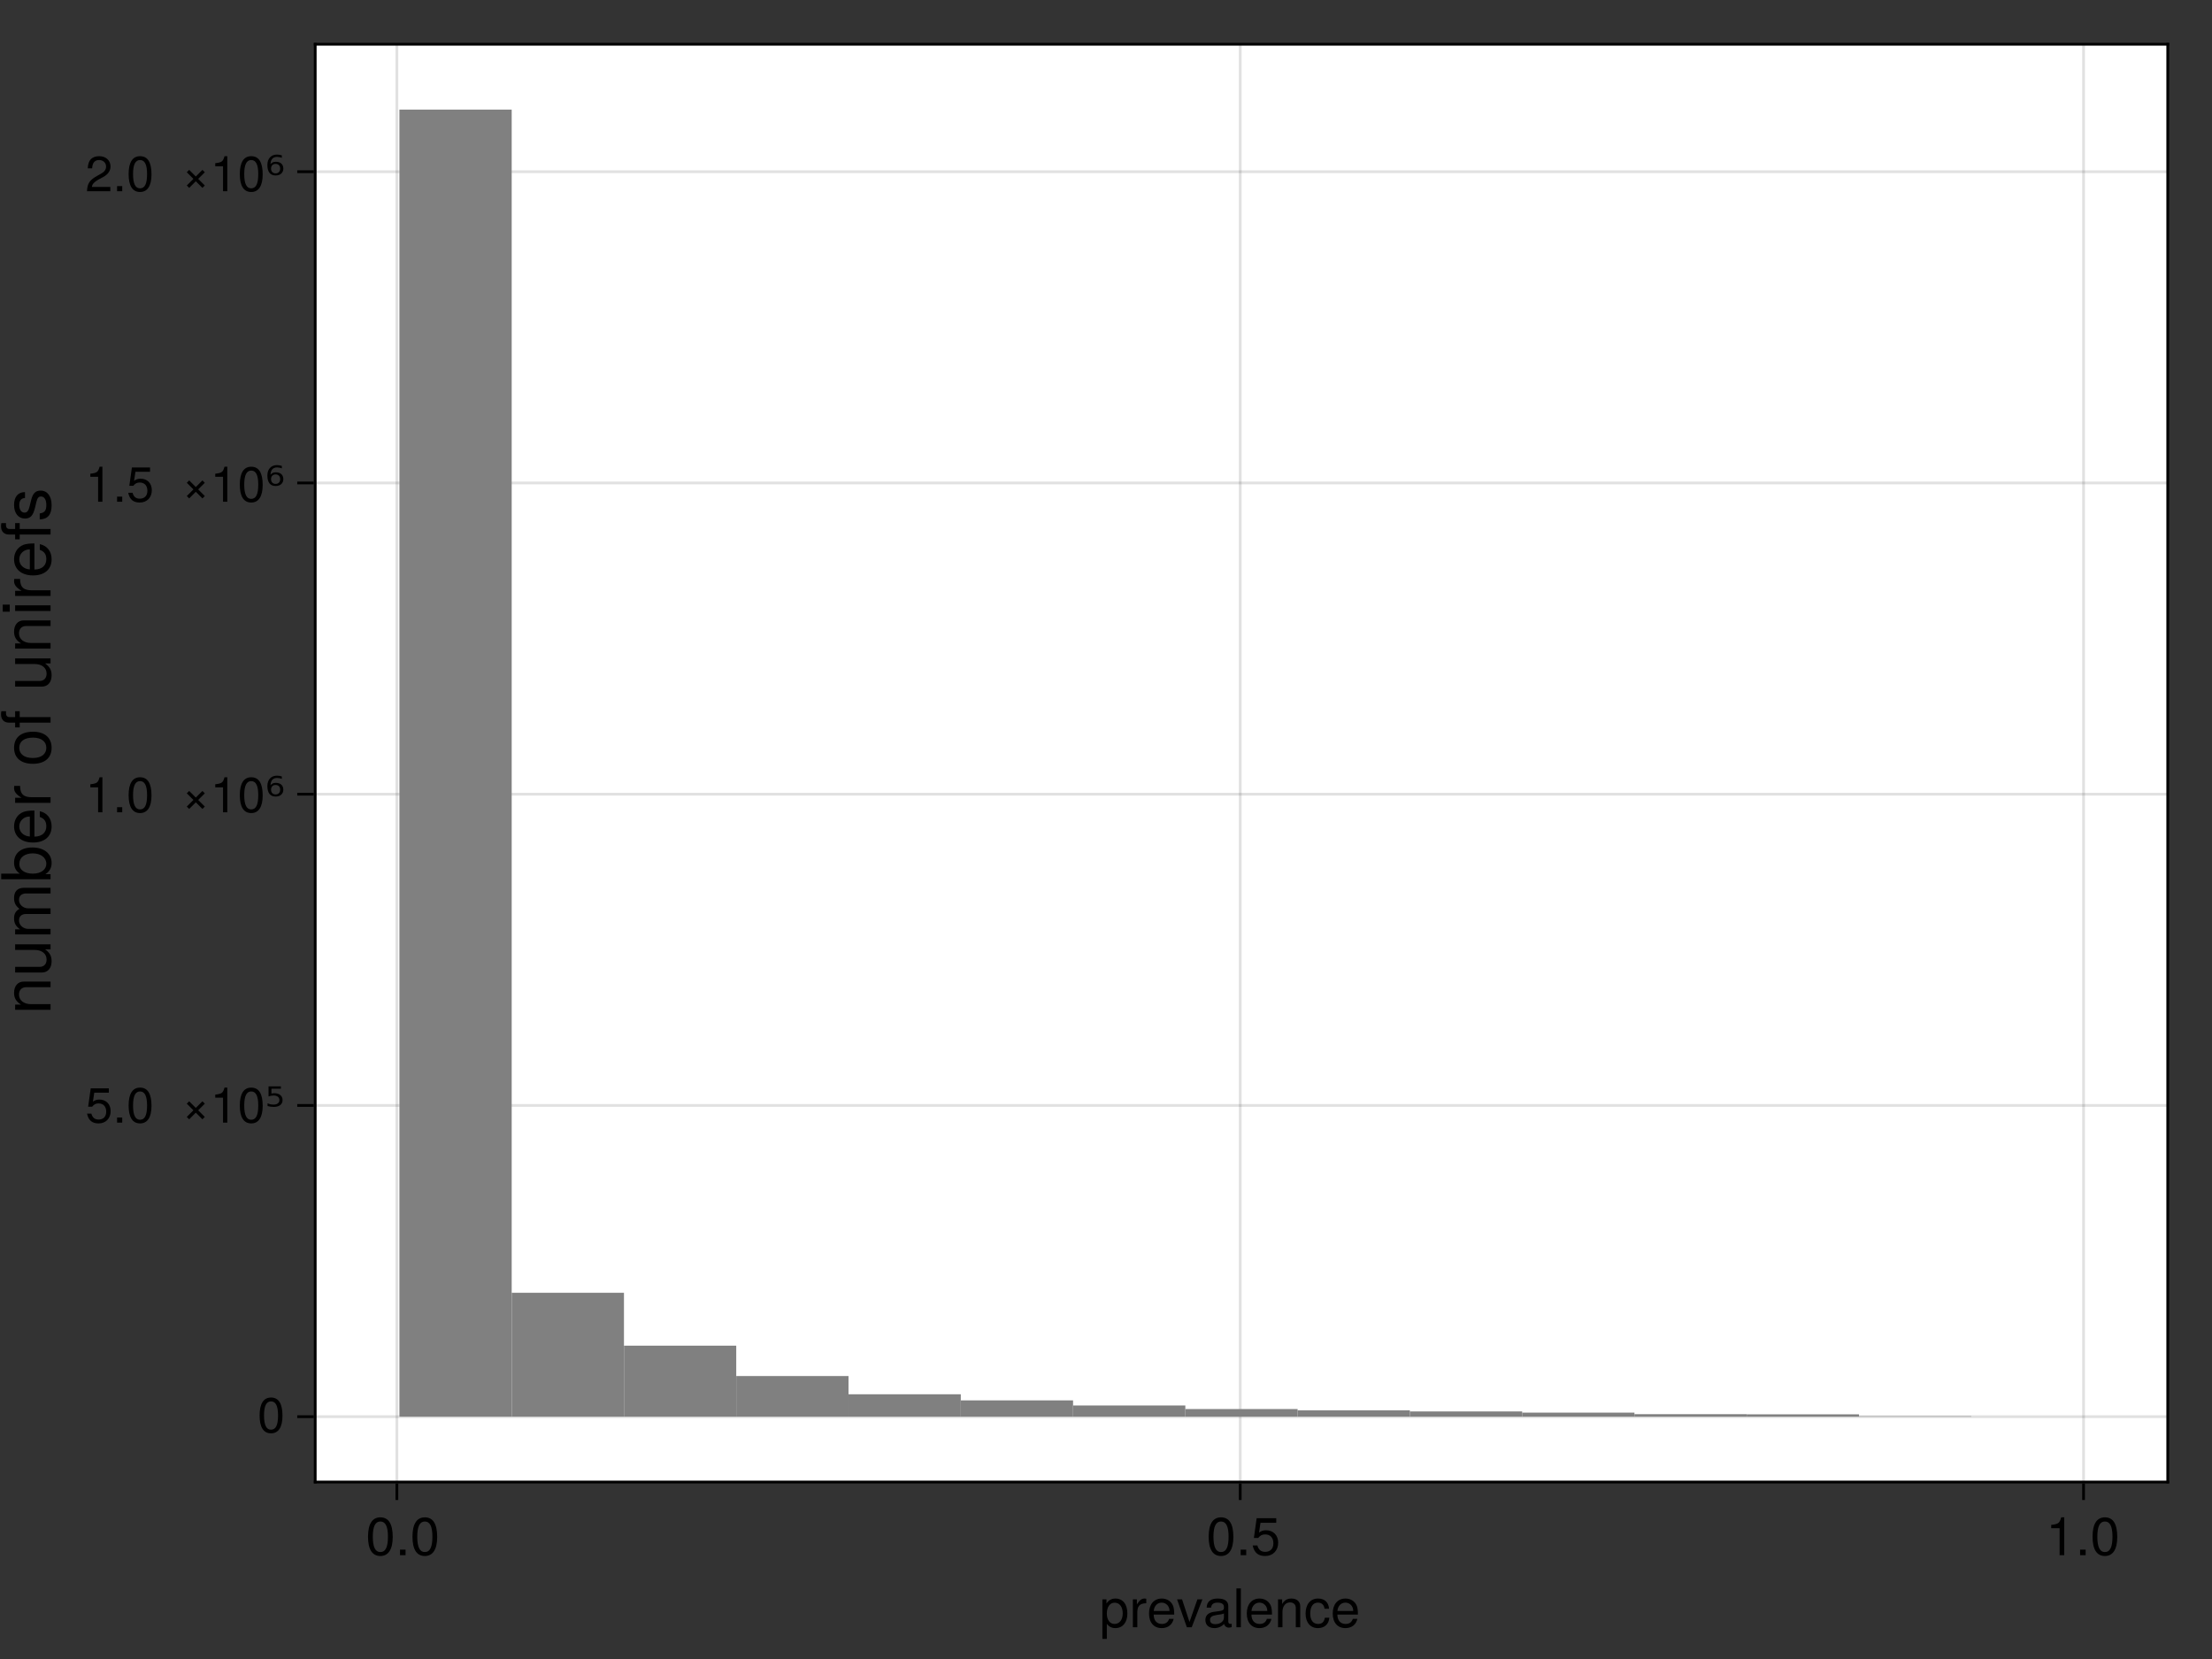 <?xml version="1.0" encoding="UTF-8" standalone="no"?>
<svg
   width="600pt"
   height="450pt"
   viewBox="0 0 600 450"
   version="1.1"
   id="svg184"
   sodipodi:docname="resonance-uniref-prevalence.svg"
   inkscape:export-filename="resonance-uniref-prevalence.png"
   inkscape:export-xdpi="96"
   inkscape:export-ydpi="96"
   inkscape:version="1.3.2 (091e20ef0f, 2023-11-25)"
   xmlns:inkscape="http://www.inkscape.org/namespaces/inkscape"
   xmlns:sodipodi="http://sodipodi.sourceforge.net/DTD/sodipodi-0.dtd"
   xmlns:xlink="http://www.w3.org/1999/xlink"
   xmlns="http://www.w3.org/2000/svg"
   xmlns:svg="http://www.w3.org/2000/svg">
  <rect x="0" y="0" width="600" height="450" fill="#333333" stroke="none"/>
  <sodipodi:namedview
     id="namedview184"
     pagecolor="#ffffff"
     bordercolor="#000000"
     borderopacity="0.25"
     inkscape:showpageshadow="2"
     inkscape:pageopacity="0.0"
     inkscape:pagecheckerboard="0"
     inkscape:deskcolor="#d1d1d1"
     inkscape:document-units="pt"
     inkscape:zoom="1.7588924"
     inkscape:cx="246.46192"
     inkscape:cy="332.59567"
     inkscape:window-width="3840"
     inkscape:window-height="2092"
     inkscape:window-x="0"
     inkscape:window-y="0"
     inkscape:window-maximized="1"
     inkscape:current-layer="surface1-XWrw5hay" />
  <defs
     id="defs81">
    <g
       id="g81">
      <symbol
         overflow="visible"
         id="glyph0-0-XWrw5hay">
        <path
           style="stroke:none;"
           d="M 0.234 -8.75 C 0.234 -8.75 0.234 0 0.234 0 C 0.234 0 5.641 0 5.641 0 C 5.641 0 5.641 -8.75 5.641 -8.75 C 5.641 -8.75 0.234 -8.75 0.234 -8.75 Z M 0.859 -0.625 C 0.859 -0.625 0.859 -8.125 0.859 -8.125 C 0.859 -8.125 5.016 -8.125 5.016 -8.125 C 5.016 -8.125 5.016 -0.625 5.016 -0.625 C 5.016 -0.625 0.859 -0.625 0.859 -0.625 Z M 0.859 -0.625 "
           id="path1" />
      </symbol>
      <symbol
         overflow="visible"
         id="glyph0-1-XWrw5hay">
        <path
           style="stroke:none;"
           d="M 6.281 -3.078 C 6.281 -1.078 5.203 0.188 3.594 0.188 C 2.766 0.188 2.188 -0.109 1.656 -0.75 C 1.656 -0.75 1.656 2.609 1.656 2.609 C 1.656 2.609 0.656 2.609 0.656 2.609 C 0.656 2.609 0.656 -6.281 0.656 -6.281 C 0.656 -6.281 1.578 -6.281 1.578 -6.281 C 1.578 -6.281 1.578 -5.344 1.578 -5.344 C 2.047 -6.078 2.719 -6.469 3.578 -6.469 C 5.25 -6.469 6.281 -5.203 6.281 -3.078 Z M 5.234 -3.109 C 5.234 -4.609 4.516 -5.531 3.406 -5.531 C 2.359 -5.531 1.656 -4.578 1.656 -3.094 C 1.656 -1.625 2.359 -0.75 3.406 -0.75 C 4.5 -0.75 5.234 -1.688 5.234 -3.109 Z M 5.234 -3.109 "
           id="path2" />
      </symbol>
      <symbol
         overflow="visible"
         id="glyph0-2-XWrw5hay">
        <path
           style="stroke:none;"
           d="M 1.812 0 C 1.812 0 0.812 0 0.812 0 C 0.812 0 0.812 -8.75 0.812 -8.75 C 0.812 -8.75 1.812 -8.75 1.812 -8.75 C 1.812 -8.75 1.812 0 1.812 0 Z M 1.812 0 "
           id="path3" />
      </symbol>
      <symbol
         overflow="visible"
         id="glyph0-3-XWrw5hay">
        <path
           style="stroke:none;"
           d="M 6.156 -2.859 C 6.156 -2.859 1.531 -2.859 1.531 -2.859 C 1.547 -1.422 2.328 -0.75 3.375 -0.75 C 4.172 -0.75 4.734 -1.078 5.016 -1.906 C 5.016 -1.906 6.031 -1.906 6.031 -1.906 C 5.766 -0.641 4.781 0.188 3.344 0.188 C 1.578 0.188 0.484 -1.047 0.484 -3.109 C 0.484 -5.172 1.609 -6.469 3.359 -6.469 C 4.531 -6.469 5.5 -5.844 5.906 -4.812 C 6.078 -4.344 6.156 -3.766 6.156 -2.859 Z M 5.094 -3.75 C 5.094 -4.734 4.328 -5.547 3.344 -5.547 C 2.344 -5.547 1.625 -4.781 1.547 -3.672 C 1.547 -3.672 5.078 -3.672 5.078 -3.672 C 5.094 -3.703 5.094 -3.75 5.094 -3.75 Z M 5.094 -3.75 "
           id="path4" />
      </symbol>
      <symbol
         overflow="visible"
         id="glyph0-4-XWrw5hay">
        <path
           style="stroke:none;"
           d="M 5.719 -2.156 C 5.609 -0.719 4.656 0.188 3.156 0.188 C 1.453 0.188 0.375 -1.062 0.375 -3.078 C 0.375 -5.172 1.469 -6.469 3.172 -6.469 C 4.578 -6.469 5.531 -5.719 5.656 -4.172 C 5.656 -4.172 4.641 -4.172 4.641 -4.172 C 4.531 -5.047 4 -5.547 3.156 -5.547 C 2.062 -5.547 1.422 -4.656 1.422 -3.078 C 1.422 -1.594 2.078 -0.75 3.188 -0.75 C 4.031 -0.75 4.547 -1.156 4.719 -2.156 C 4.719 -2.156 5.719 -2.156 5.719 -2.156 Z M 5.719 -2.156 "
           id="path5" />
      </symbol>
      <symbol
         overflow="visible"
         id="glyph1-0-XWrw5hay">
        <path
           style="stroke:none;"
           d="M 0.234 -8.75 C 0.234 -8.75 0.234 0 0.234 0 C 0.234 0 5.641 0 5.641 0 C 5.641 0 5.641 -8.75 5.641 -8.75 C 5.641 -8.75 0.234 -8.75 0.234 -8.75 Z M 0.859 -0.625 C 0.859 -0.625 0.859 -8.125 0.859 -8.125 C 0.859 -8.125 5.016 -8.125 5.016 -8.125 C 5.016 -8.125 5.016 -0.625 5.016 -0.625 C 5.016 -0.625 0.859 -0.625 0.859 -0.625 Z M 0.859 -0.625 "
           id="path6" />
      </symbol>
      <symbol
         overflow="visible"
         id="glyph1-1-XWrw5hay">
        <path
           style="stroke:none;"
           d="M 3.859 -5.406 C 2.297 -5.391 1.844 -4.688 1.844 -3.266 C 1.844 -3.266 1.844 0 1.844 0 C 1.844 0 0.844 0 0.844 0 C 0.844 0 0.844 -6.281 0.844 -6.281 C 0.844 -6.281 1.75 -6.281 1.75 -6.281 C 1.75 -6.281 1.75 -5.141 1.75 -5.141 C 2.328 -6.078 2.812 -6.469 3.469 -6.469 C 3.594 -6.469 3.688 -6.453 3.859 -6.438 C 3.859 -6.438 3.859 -5.406 3.859 -5.406 Z M 3.859 -5.406 "
           id="path7" />
      </symbol>
      <symbol
         overflow="visible"
         id="glyph1-2-XWrw5hay">
        <path
           style="stroke:none;"
           d="M 5.828 -6.281 C 5.828 -6.281 3.422 0 3.422 0 C 3.422 0 2.328 0 2.328 0 C 2.328 0 0.125 -6.281 0.125 -6.281 C 0.125 -6.281 1.25 -6.281 1.25 -6.281 C 1.25 -6.281 2.922 -1.188 2.922 -1.188 C 2.922 -1.188 4.703 -6.281 4.703 -6.281 C 4.703 -6.281 5.828 -6.281 5.828 -6.281 Z M 5.828 -6.281 "
           id="path8" />
      </symbol>
      <symbol
         overflow="visible"
         id="glyph2-0-XWrw5hay">
        <path
           style="stroke:none;"
           d="M 0.234 -8.75 C 0.234 -8.75 0.234 0 0.234 0 C 0.234 0 5.641 0 5.641 0 C 5.641 0 5.641 -8.75 5.641 -8.75 C 5.641 -8.75 0.234 -8.75 0.234 -8.75 Z M 0.859 -0.625 C 0.859 -0.625 0.859 -8.125 0.859 -8.125 C 0.859 -8.125 5.016 -8.125 5.016 -8.125 C 5.016 -8.125 5.016 -0.625 5.016 -0.625 C 5.016 -0.625 0.859 -0.625 0.859 -0.625 Z M 0.859 -0.625 "
           id="path9" />
      </symbol>
      <symbol
         overflow="visible"
         id="glyph2-1-XWrw5hay">
        <path
           style="stroke:none;"
           d="M 6.156 -2.859 C 6.156 -2.859 1.531 -2.859 1.531 -2.859 C 1.547 -1.422 2.328 -0.75 3.375 -0.75 C 4.172 -0.75 4.734 -1.078 5.016 -1.906 C 5.016 -1.906 6.031 -1.906 6.031 -1.906 C 5.766 -0.641 4.781 0.188 3.344 0.188 C 1.578 0.188 0.484 -1.047 0.484 -3.109 C 0.484 -5.172 1.609 -6.469 3.359 -6.469 C 4.531 -6.469 5.5 -5.844 5.906 -4.812 C 6.078 -4.344 6.156 -3.766 6.156 -2.859 Z M 5.094 -3.75 C 5.094 -4.734 4.328 -5.547 3.344 -5.547 C 2.344 -5.547 1.625 -4.781 1.547 -3.672 C 1.547 -3.672 5.078 -3.672 5.078 -3.672 C 5.094 -3.703 5.094 -3.75 5.094 -3.75 Z M 5.094 -3.75 "
           id="path10" />
      </symbol>
      <symbol
         overflow="visible"
         id="glyph2-2-XWrw5hay">
        <path
           style="stroke:none;"
           d="M 6.422 -0.031 C 6.094 0.062 5.938 0.078 5.734 0.078 C 5.25 0.078 4.812 -0.266 4.703 -0.75 C 4.156 -0.156 3.375 0.188 2.562 0.188 C 1.297 0.188 0.5 -0.484 0.5 -1.625 C 0.5 -2.406 0.875 -2.969 1.609 -3.266 C 1.984 -3.422 2.203 -3.469 3.625 -3.641 C 4.422 -3.75 4.672 -3.922 4.672 -4.344 C 4.672 -4.344 4.672 -4.609 4.672 -4.609 C 4.672 -5.203 4.156 -5.547 3.266 -5.547 C 2.328 -5.547 1.875 -5.203 1.781 -4.422 C 1.781 -4.422 0.781 -4.422 0.781 -4.422 C 0.844 -5.875 1.781 -6.469 3.297 -6.469 C 4.844 -6.469 5.656 -5.875 5.656 -4.75 C 5.656 -4.75 5.656 -1.25 5.656 -1.25 C 5.656 -0.938 5.859 -0.75 6.203 -0.75 C 6.266 -0.75 6.312 -0.75 6.422 -0.781 C 6.422 -0.781 6.422 -0.031 6.422 -0.031 Z M 4.672 -2.172 C 4.672 -2.172 4.672 -3.109 4.672 -3.109 C 4.328 -2.953 4.109 -2.906 3.062 -2.766 C 1.984 -2.609 1.547 -2.312 1.547 -1.656 C 1.547 -0.969 2 -0.703 2.781 -0.703 C 3.75 -0.703 4.672 -1.266 4.672 -2.172 Z M 4.672 -2.172 "
           id="path11" />
      </symbol>
      <symbol
         overflow="visible"
         id="glyph2-3-XWrw5hay">
        <path
           style="stroke:none;"
           d="M 5.844 0 C 5.844 0 4.844 0 4.844 0 C 4.844 0 4.844 -4.359 4.844 -4.359 C 4.844 -5.109 4.344 -5.594 3.547 -5.594 C 2.531 -5.594 1.844 -4.75 1.844 -3.469 C 1.844 -3.469 1.844 0 1.844 0 C 1.844 0 0.844 0 0.844 0 C 0.844 0 0.844 -6.281 0.844 -6.281 C 0.844 -6.281 1.766 -6.281 1.766 -6.281 C 1.766 -6.281 1.766 -5.234 1.766 -5.234 C 2.312 -6.109 2.922 -6.469 3.859 -6.469 C 5.062 -6.469 5.844 -5.797 5.844 -4.75 C 5.844 -4.75 5.844 0 5.844 0 Z M 5.844 0 "
           id="path12" />
      </symbol>
      <symbol
         overflow="visible"
         id="glyph3-0-XWrw5hay">
        <path
           style="stroke:none;"
           d="M 0.234 -8.75 C 0.234 -8.75 0.234 0 0.234 0 C 0.234 0 5.641 0 5.641 0 C 5.641 0 5.641 -8.75 5.641 -8.75 C 5.641 -8.75 0.234 -8.75 0.234 -8.75 Z M 0.859 -0.625 C 0.859 -0.625 0.859 -8.125 0.859 -8.125 C 0.859 -8.125 5.016 -8.125 5.016 -8.125 C 5.016 -8.125 5.016 -0.625 5.016 -0.625 C 5.016 -0.625 0.859 -0.625 0.859 -0.625 Z M 0.859 -0.625 "
           id="path13" />
      </symbol>
      <symbol
         overflow="visible"
         id="glyph3-1-XWrw5hay">
        <path
           style="stroke:none;"
           d="M 6.078 -4.094 C 6.078 -1.297 5.094 0.188 3.297 0.188 C 1.469 0.188 0.516 -1.297 0.516 -4.156 C 0.516 -7.016 1.469 -8.516 3.297 -8.516 C 5.141 -8.516 6.078 -7.047 6.078 -4.094 Z M 5 -4.188 C 5 -6.469 4.438 -7.578 3.297 -7.578 C 2.156 -7.578 1.594 -6.484 1.594 -4.156 C 1.594 -1.828 2.156 -0.703 3.281 -0.703 C 4.453 -0.703 5 -1.781 5 -4.188 Z M 5 -4.188 "
           id="path14" />
      </symbol>
      <symbol
         overflow="visible"
         id="glyph4-0-XWrw5hay">
        <path
           style="stroke:none;"
           d="M 0.234 -8.75 C 0.234 -8.75 0.234 0 0.234 0 C 0.234 0 5.641 0 5.641 0 C 5.641 0 5.641 -8.75 5.641 -8.75 C 5.641 -8.75 0.234 -8.75 0.234 -8.75 Z M 0.859 -0.625 C 0.859 -0.625 0.859 -8.125 0.859 -8.125 C 0.859 -8.125 5.016 -8.125 5.016 -8.125 C 5.016 -8.125 5.016 -0.625 5.016 -0.625 C 5.016 -0.625 0.859 -0.625 0.859 -0.625 Z M 0.859 -0.625 "
           id="path15" />
      </symbol>
      <symbol
         overflow="visible"
         id="glyph4-1-XWrw5hay">
        <path
           style="stroke:none;"
           d="M 2.297 0 C 2.297 0 1.047 0 1.047 0 C 1.047 0 1.047 -1.25 1.047 -1.25 C 1.047 -1.25 2.297 -1.25 2.297 -1.25 C 2.297 -1.25 2.297 0 2.297 0 Z M 2.297 0 "
           id="path16" />
      </symbol>
      <symbol
         overflow="visible"
         id="glyph5-0-XWrw5hay">
        <path
           style="stroke:none;"
           d="M 0.234 -8.75 C 0.234 -8.75 0.234 0 0.234 0 C 0.234 0 5.641 0 5.641 0 C 5.641 0 5.641 -8.75 5.641 -8.75 C 5.641 -8.75 0.234 -8.75 0.234 -8.75 Z M 0.859 -0.625 C 0.859 -0.625 0.859 -8.125 0.859 -8.125 C 0.859 -8.125 5.016 -8.125 5.016 -8.125 C 5.016 -8.125 5.016 -0.625 5.016 -0.625 C 5.016 -0.625 0.859 -0.625 0.859 -0.625 Z M 0.859 -0.625 "
           id="path17" />
      </symbol>
      <symbol
         overflow="visible"
         id="glyph5-1-XWrw5hay">
        <path
           style="stroke:none;"
           d="M 6.078 -4.094 C 6.078 -1.297 5.094 0.188 3.297 0.188 C 1.469 0.188 0.516 -1.297 0.516 -4.156 C 0.516 -7.016 1.469 -8.516 3.297 -8.516 C 5.141 -8.516 6.078 -7.047 6.078 -4.094 Z M 5 -4.188 C 5 -6.469 4.438 -7.578 3.297 -7.578 C 2.156 -7.578 1.594 -6.484 1.594 -4.156 C 1.594 -1.828 2.156 -0.703 3.281 -0.703 C 4.453 -0.703 5 -1.781 5 -4.188 Z M 5 -4.188 "
           id="path18" />
      </symbol>
      <symbol
         overflow="visible"
         id="glyph5-2-XWrw5hay">
        <path
           style="stroke:none;"
           d="M 2.297 0 C 2.297 0 1.047 0 1.047 0 C 1.047 0 1.047 -1.25 1.047 -1.25 C 1.047 -1.25 2.297 -1.25 2.297 -1.25 C 2.297 -1.25 2.297 0 2.297 0 Z M 2.297 0 "
           id="path19" />
      </symbol>
      <symbol
         overflow="visible"
         id="glyph6-0-XWrw5hay">
        <path
           style="stroke:none;"
           d="M 0.234 -8.75 C 0.234 -8.75 0.234 0 0.234 0 C 0.234 0 5.641 0 5.641 0 C 5.641 0 5.641 -8.75 5.641 -8.75 C 5.641 -8.75 0.234 -8.75 0.234 -8.75 Z M 0.859 -0.625 C 0.859 -0.625 0.859 -8.125 0.859 -8.125 C 0.859 -8.125 5.016 -8.125 5.016 -8.125 C 5.016 -8.125 5.016 -0.625 5.016 -0.625 C 5.016 -0.625 0.859 -0.625 0.859 -0.625 Z M 0.859 -0.625 "
           id="path20" />
      </symbol>
      <symbol
         overflow="visible"
         id="glyph6-1-XWrw5hay">
        <path
           style="stroke:none;"
           d="M 2.297 0 C 2.297 0 1.047 0 1.047 0 C 1.047 0 1.047 -1.25 1.047 -1.25 C 1.047 -1.25 2.297 -1.25 2.297 -1.25 C 2.297 -1.25 2.297 0 2.297 0 Z M 2.297 0 "
           id="path21" />
      </symbol>
      <symbol
         overflow="visible"
         id="glyph7-0-XWrw5hay">
        <path
           style="stroke:none;"
           d="M 0.234 -8.75 C 0.234 -8.75 0.234 0 0.234 0 C 0.234 0 5.641 0 5.641 0 C 5.641 0 5.641 -8.75 5.641 -8.75 C 5.641 -8.75 0.234 -8.75 0.234 -8.75 Z M 0.859 -0.625 C 0.859 -0.625 0.859 -8.125 0.859 -8.125 C 0.859 -8.125 5.016 -8.125 5.016 -8.125 C 5.016 -8.125 5.016 -0.625 5.016 -0.625 C 5.016 -0.625 0.859 -0.625 0.859 -0.625 Z M 0.859 -0.625 "
           id="path22" />
      </symbol>
      <symbol
         overflow="visible"
         id="glyph7-1-XWrw5hay">
        <path
           style="stroke:none;"
           d="M 6.156 -2.812 C 6.156 -1.016 4.953 0.188 3.234 0.188 C 1.734 0.188 0.766 -0.484 0.422 -2.188 C 0.422 -2.188 1.469 -2.188 1.469 -2.188 C 1.734 -1.219 2.297 -0.75 3.219 -0.75 C 4.375 -0.75 5.078 -1.453 5.078 -2.672 C 5.078 -3.938 4.359 -4.672 3.219 -4.672 C 2.562 -4.672 2.141 -4.469 1.656 -3.875 C 1.656 -3.875 0.688 -3.875 0.688 -3.875 C 0.688 -3.875 1.312 -8.328 1.312 -8.328 C 1.312 -8.328 5.719 -8.328 5.719 -8.328 C 5.719 -8.328 5.719 -7.281 5.719 -7.281 C 5.719 -7.281 2.172 -7.281 2.172 -7.281 C 2.172 -7.281 1.844 -5.094 1.844 -5.094 C 2.328 -5.453 2.812 -5.609 3.406 -5.609 C 5.047 -5.609 6.156 -4.5 6.156 -2.812 Z M 6.156 -2.812 "
           id="path23" />
      </symbol>
      <symbol
         overflow="visible"
         id="glyph8-0-XWrw5hay">
        <path
           style="stroke:none;"
           d="M 0.234 -8.75 C 0.234 -8.75 0.234 0 0.234 0 C 0.234 0 5.641 0 5.641 0 C 5.641 0 5.641 -8.75 5.641 -8.75 C 5.641 -8.75 0.234 -8.75 0.234 -8.75 Z M 0.859 -0.625 C 0.859 -0.625 0.859 -8.125 0.859 -8.125 C 0.859 -8.125 5.016 -8.125 5.016 -8.125 C 5.016 -8.125 5.016 -0.625 5.016 -0.625 C 5.016 -0.625 0.859 -0.625 0.859 -0.625 Z M 0.859 -0.625 "
           id="path24" />
      </symbol>
      <symbol
         overflow="visible"
         id="glyph8-1-XWrw5hay">
        <path
           style="stroke:none;"
           d="M 4.156 0 C 4.156 0 3.109 0 3.109 0 C 3.109 0 3.109 -6.062 3.109 -6.062 C 3.109 -6.062 1.219 -6.062 1.219 -6.062 C 1.219 -6.062 1.219 -6.812 1.219 -6.812 C 2.859 -7.016 3.094 -7.203 3.469 -8.516 C 3.469 -8.516 4.156 -8.516 4.156 -8.516 C 4.156 -8.516 4.156 0 4.156 0 Z M 4.156 0 "
           id="path25" />
      </symbol>
      <symbol
         overflow="visible"
         id="glyph9-0-XWrw5hay">
        <path
           style="stroke:none;"
           d="M -8.75 -0.234 C -8.75 -0.234 0 -0.234 0 -0.234 C 0 -0.234 0 -5.641 0 -5.641 C 0 -5.641 -8.75 -5.641 -8.75 -5.641 C -8.75 -5.641 -8.75 -0.234 -8.75 -0.234 Z M -0.625 -0.859 C -0.625 -0.859 -8.125 -0.859 -8.125 -0.859 C -8.125 -0.859 -8.125 -5.016 -8.125 -5.016 C -8.125 -5.016 -0.625 -5.016 -0.625 -5.016 C -0.625 -5.016 -0.625 -0.859 -0.625 -0.859 Z M -0.625 -0.859 "
           id="path26" />
      </symbol>
      <symbol
         overflow="visible"
         id="glyph9-1-XWrw5hay">
        <path
           style="stroke:none;"
           d="M 0 -5.844 C 0 -5.844 0 -4.844 0 -4.844 C 0 -4.844 -4.359 -4.844 -4.359 -4.844 C -5.109 -4.844 -5.594 -4.344 -5.594 -3.547 C -5.594 -2.531 -4.75 -1.844 -3.469 -1.844 C -3.469 -1.844 0 -1.844 0 -1.844 C 0 -1.844 0 -0.844 0 -0.844 C 0 -0.844 -6.281 -0.844 -6.281 -0.844 C -6.281 -0.844 -6.281 -1.766 -6.281 -1.766 C -6.281 -1.766 -5.234 -1.766 -5.234 -1.766 C -6.109 -2.312 -6.469 -2.922 -6.469 -3.859 C -6.469 -5.062 -5.797 -5.844 -4.75 -5.844 C -4.75 -5.844 0 -5.844 0 -5.844 Z M 0 -5.844 "
           id="path27" />
      </symbol>
      <symbol
         overflow="visible"
         id="glyph9-2-XWrw5hay">
        <path
           style="stroke:none;"
           d="M 0 -5.781 C 0 -5.781 0 -4.891 0 -4.891 C 0 -4.891 -0.969 -4.891 -0.969 -4.891 C -0.141 -4.297 0.188 -3.703 0.188 -2.781 C 0.188 -1.562 -0.484 -0.781 -1.531 -0.781 C -1.531 -0.781 -6.281 -0.781 -6.281 -0.781 C -6.281 -0.781 -6.281 -1.781 -6.281 -1.781 C -6.281 -1.781 -1.938 -1.781 -1.938 -1.781 C -1.172 -1.781 -0.703 -2.281 -0.703 -3.078 C -0.703 -4.109 -1.531 -4.781 -2.812 -4.781 C -2.812 -4.781 -6.281 -4.781 -6.281 -4.781 C -6.281 -4.781 -6.281 -5.781 -6.281 -5.781 C -6.281 -5.781 0 -5.781 0 -5.781 Z M 0 -5.781 "
           id="path28" />
      </symbol>
      <symbol
         overflow="visible"
         id="glyph9-3-XWrw5hay">
        <path
           style="stroke:none;"
           d="M 0 -9.125 C 0 -9.125 0 -8.125 0 -8.125 C 0 -8.125 -4.328 -8.125 -4.328 -8.125 C -5.125 -8.125 -5.594 -7.703 -5.594 -6.969 C -5.594 -6.156 -4.859 -5.484 -3.953 -5.484 C -3.953 -5.484 0 -5.484 0 -5.484 C 0 -5.484 0 -4.484 0 -4.484 C 0 -4.484 -4.328 -4.484 -4.328 -4.484 C -5.141 -4.484 -5.594 -4.062 -5.594 -3.328 C -5.594 -2.516 -4.859 -1.844 -3.953 -1.844 C -3.953 -1.844 0 -1.844 0 -1.844 C 0 -1.844 0 -0.859 0 -0.859 C 0 -0.859 -6.281 -0.859 -6.281 -0.859 C -6.281 -0.859 -6.281 -1.766 -6.281 -1.766 C -6.281 -1.766 -5.406 -1.766 -5.406 -1.766 C -6.156 -2.297 -6.469 -2.859 -6.469 -3.703 C -6.469 -4.516 -6.188 -5.016 -5.516 -5.391 C -6.219 -5.969 -6.469 -6.484 -6.469 -7.312 C -6.469 -8.5 -5.844 -9.125 -4.719 -9.125 C -4.719 -9.125 0 -9.125 0 -9.125 Z M 0 -9.125 "
           id="path29" />
      </symbol>
      <symbol
         overflow="visible"
         id="glyph9-4-XWrw5hay">
        <path
           style="stroke:none;"
           d="M -3.219 -6.281 C -1.172 -6.281 0.188 -5.203 0.188 -3.547 C 0.188 -2.656 -0.172 -2.031 -0.906 -1.547 C -0.906 -1.547 0 -1.547 0 -1.547 C 0 -1.547 0 -0.641 0 -0.641 C 0 -0.641 -8.75 -0.641 -8.75 -0.641 C -8.75 -0.641 -8.75 -1.641 -8.75 -1.641 C -8.75 -1.641 -5.438 -1.641 -5.438 -1.641 C -6.141 -2.109 -6.469 -2.719 -6.469 -3.594 C -6.469 -5.25 -5.25 -6.281 -3.219 -6.281 Z M -3.156 -5.234 C -4.562 -5.234 -5.531 -4.516 -5.531 -3.391 C -5.578 -2.344 -4.625 -1.641 -3.141 -1.641 C -1.719 -1.641 -0.75 -2.344 -0.75 -3.391 C -0.75 -4.484 -1.734 -5.234 -3.156 -5.234 Z M -3.156 -5.234 "
           id="path30" />
      </symbol>
      <symbol
         overflow="visible"
         id="glyph9-5-XWrw5hay">
        <path
           style="stroke:none;"
           d="M -2.859 -6.156 C -2.859 -6.156 -2.859 -1.531 -2.859 -1.531 C -1.422 -1.547 -0.75 -2.328 -0.75 -3.375 C -0.75 -4.172 -1.078 -4.734 -1.906 -5.016 C -1.906 -5.016 -1.906 -6.031 -1.906 -6.031 C -0.641 -5.766 0.188 -4.781 0.188 -3.344 C 0.188 -1.578 -1.047 -0.484 -3.109 -0.484 C -5.172 -0.484 -6.469 -1.609 -6.469 -3.359 C -6.469 -4.531 -5.844 -5.5 -4.812 -5.906 C -4.344 -6.078 -3.766 -6.156 -2.859 -6.156 Z M -3.75 -5.094 C -4.734 -5.094 -5.547 -4.328 -5.547 -3.344 C -5.547 -2.344 -4.781 -1.625 -3.672 -1.547 C -3.672 -1.547 -3.672 -5.078 -3.672 -5.078 C -3.703 -5.094 -3.75 -5.094 -3.75 -5.094 Z M -3.75 -5.094 "
           id="path31" />
      </symbol>
      <symbol
         overflow="visible"
         id="glyph9-6-XWrw5hay">
        <path
           style="stroke:none;"
           d="M -5.406 -3.859 C -5.391 -2.297 -4.688 -1.844 -3.266 -1.844 C -3.266 -1.844 0 -1.844 0 -1.844 C 0 -1.844 0 -0.844 0 -0.844 C 0 -0.844 -6.281 -0.844 -6.281 -0.844 C -6.281 -0.844 -6.281 -1.75 -6.281 -1.75 C -6.281 -1.75 -5.141 -1.75 -5.141 -1.75 C -6.078 -2.328 -6.469 -2.812 -6.469 -3.469 C -6.469 -3.594 -6.453 -3.688 -6.438 -3.859 C -6.438 -3.859 -5.406 -3.859 -5.406 -3.859 Z M -5.406 -3.859 "
           id="path32" />
      </symbol>
      <symbol
         overflow="visible"
         id="glyph9-7-XWrw5hay">
        <path
           style="stroke:none;"
           d=""
           id="path33" />
      </symbol>
      <symbol
         overflow="visible"
         id="glyph9-8-XWrw5hay">
        <path
           style="stroke:none;"
           d="M -3.094 -6.125 C -1.031 -6.125 0.188 -5.047 0.188 -3.281 C 0.188 -1.484 -1.031 -0.438 -3.141 -0.438 C -5.25 -0.438 -6.469 -1.5 -6.469 -3.266 C -6.469 -5.078 -5.266 -6.125 -3.094 -6.125 Z M -3.109 -5.078 C -4.672 -5.078 -5.547 -4.406 -5.547 -3.281 C -5.547 -2.156 -4.656 -1.469 -3.141 -1.469 C -1.625 -1.469 -0.75 -2.156 -0.75 -3.281 C -0.75 -4.375 -1.625 -5.078 -3.109 -5.078 Z M -3.109 -5.078 "
           id="path34" />
      </symbol>
      <symbol
         overflow="visible"
         id="glyph9-9-XWrw5hay">
        <path
           style="stroke:none;"
           d="M -5.469 -3.094 C -5.469 -3.094 -5.469 -2.047 -5.469 -2.047 C -5.469 -2.047 0 -2.047 0 -2.047 C 0 -2.047 0 -1.062 0 -1.062 C 0 -1.062 -5.469 -1.062 -5.469 -1.062 C -5.469 -1.062 -5.469 -0.219 -5.469 -0.219 C -5.469 -0.219 -6.281 -0.219 -6.281 -0.219 C -6.281 -0.219 -6.281 -1.062 -6.281 -1.062 C -6.281 -1.062 -7.359 -1.062 -7.359 -1.062 C -8.25 -1.062 -8.781 -1.609 -8.781 -2.531 C -8.781 -2.734 -8.766 -2.875 -8.719 -3.094 C -8.719 -3.094 -7.891 -3.094 -7.891 -3.094 C -7.906 -2.875 -7.906 -2.828 -7.906 -2.75 C -7.906 -2.297 -7.688 -2.047 -7.266 -2.047 C -7.266 -2.047 -6.281 -2.047 -6.281 -2.047 C -6.281 -2.047 -6.281 -3.094 -6.281 -3.094 C -6.281 -3.094 -5.469 -3.094 -5.469 -3.094 Z M -5.469 -3.094 "
           id="path35" />
      </symbol>
      <symbol
         overflow="visible"
         id="glyph10-0-XWrw5hay">
        <path
           style="stroke:none;"
           d="M -8.75 -0.234 C -8.75 -0.234 0 -0.234 0 -0.234 C 0 -0.234 0 -5.641 0 -5.641 C 0 -5.641 -8.75 -5.641 -8.75 -5.641 C -8.75 -5.641 -8.75 -0.234 -8.75 -0.234 Z M -0.625 -0.859 C -0.625 -0.859 -8.125 -0.859 -8.125 -0.859 C -8.125 -0.859 -8.125 -5.016 -8.125 -5.016 C -8.125 -5.016 -0.625 -5.016 -0.625 -5.016 C -0.625 -5.016 -0.625 -0.859 -0.625 -0.859 Z M -0.625 -0.859 "
           id="path36" />
      </symbol>
      <symbol
         overflow="visible"
         id="glyph10-1-XWrw5hay">
        <path
           style="stroke:none;"
           d="M -5.469 -3.094 C -5.469 -3.094 -5.469 -2.047 -5.469 -2.047 C -5.469 -2.047 0 -2.047 0 -2.047 C 0 -2.047 0 -1.062 0 -1.062 C 0 -1.062 -5.469 -1.062 -5.469 -1.062 C -5.469 -1.062 -5.469 -0.219 -5.469 -0.219 C -5.469 -0.219 -6.281 -0.219 -6.281 -0.219 C -6.281 -0.219 -6.281 -1.062 -6.281 -1.062 C -6.281 -1.062 -7.359 -1.062 -7.359 -1.062 C -8.25 -1.062 -8.781 -1.609 -8.781 -2.531 C -8.781 -2.734 -8.766 -2.875 -8.719 -3.094 C -8.719 -3.094 -7.891 -3.094 -7.891 -3.094 C -7.906 -2.875 -7.906 -2.828 -7.906 -2.75 C -7.906 -2.297 -7.688 -2.047 -7.266 -2.047 C -7.266 -2.047 -6.281 -2.047 -6.281 -2.047 C -6.281 -2.047 -6.281 -3.094 -6.281 -3.094 C -6.281 -3.094 -5.469 -3.094 -5.469 -3.094 Z M -5.469 -3.094 "
           id="path37" />
      </symbol>
      <symbol
         overflow="visible"
         id="glyph10-2-XWrw5hay">
        <path
           style="stroke:none;"
           d=""
           id="path38" />
      </symbol>
      <symbol
         overflow="visible"
         id="glyph10-3-XWrw5hay">
        <path
           style="stroke:none;"
           d="M 0 -5.781 C 0 -5.781 0 -4.891 0 -4.891 C 0 -4.891 -0.969 -4.891 -0.969 -4.891 C -0.141 -4.297 0.188 -3.703 0.188 -2.781 C 0.188 -1.562 -0.484 -0.781 -1.531 -0.781 C -1.531 -0.781 -6.281 -0.781 -6.281 -0.781 C -6.281 -0.781 -6.281 -1.781 -6.281 -1.781 C -6.281 -1.781 -1.938 -1.781 -1.938 -1.781 C -1.172 -1.781 -0.703 -2.281 -0.703 -3.078 C -0.703 -4.109 -1.531 -4.781 -2.812 -4.781 C -2.812 -4.781 -6.281 -4.781 -6.281 -4.781 C -6.281 -4.781 -6.281 -5.781 -6.281 -5.781 C -6.281 -5.781 0 -5.781 0 -5.781 Z M 0 -5.781 "
           id="path39" />
      </symbol>
      <symbol
         overflow="visible"
         id="glyph10-4-XWrw5hay">
        <path
           style="stroke:none;"
           d="M 0 -5.844 C 0 -5.844 0 -4.844 0 -4.844 C 0 -4.844 -4.359 -4.844 -4.359 -4.844 C -5.109 -4.844 -5.594 -4.344 -5.594 -3.547 C -5.594 -2.531 -4.75 -1.844 -3.469 -1.844 C -3.469 -1.844 0 -1.844 0 -1.844 C 0 -1.844 0 -0.844 0 -0.844 C 0 -0.844 -6.281 -0.844 -6.281 -0.844 C -6.281 -0.844 -6.281 -1.766 -6.281 -1.766 C -6.281 -1.766 -5.234 -1.766 -5.234 -1.766 C -6.109 -2.312 -6.469 -2.922 -6.469 -3.859 C -6.469 -5.062 -5.797 -5.844 -4.75 -5.844 C -4.75 -5.844 0 -5.844 0 -5.844 Z M 0 -5.844 "
           id="path40" />
      </symbol>
      <symbol
         overflow="visible"
         id="glyph10-5-XWrw5hay">
        <path
           style="stroke:none;"
           d="M 0 -1.844 C 0 -1.844 0 -0.844 0 -0.844 C 0 -0.844 -6.281 -0.844 -6.281 -0.844 C -6.281 -0.844 -6.281 -1.844 -6.281 -1.844 C -6.281 -1.844 0 -1.844 0 -1.844 Z M -7.234 -1.969 C -7.234 -1.969 -7.234 -0.719 -7.234 -0.719 C -7.234 -0.719 -8.484 -0.719 -8.484 -0.719 C -8.484 -0.719 -8.484 -1.969 -8.484 -1.969 C -8.484 -1.969 -7.234 -1.969 -7.234 -1.969 Z M -7.234 -1.969 "
           id="path41" />
      </symbol>
      <symbol
         overflow="visible"
         id="glyph10-6-XWrw5hay">
        <path
           style="stroke:none;"
           d="M -2.859 -6.156 C -2.859 -6.156 -2.859 -1.531 -2.859 -1.531 C -1.422 -1.547 -0.75 -2.328 -0.75 -3.375 C -0.75 -4.172 -1.078 -4.734 -1.906 -5.016 C -1.906 -5.016 -1.906 -6.031 -1.906 -6.031 C -0.641 -5.766 0.188 -4.781 0.188 -3.344 C 0.188 -1.578 -1.047 -0.484 -3.109 -0.484 C -5.172 -0.484 -6.469 -1.609 -6.469 -3.359 C -6.469 -4.531 -5.844 -5.5 -4.812 -5.906 C -4.344 -6.078 -3.766 -6.156 -2.859 -6.156 Z M -3.75 -5.094 C -4.734 -5.094 -5.547 -4.328 -5.547 -3.344 C -5.547 -2.344 -4.781 -1.625 -3.672 -1.547 C -3.672 -1.547 -3.672 -5.078 -3.672 -5.078 C -3.703 -5.094 -3.75 -5.094 -3.75 -5.094 Z M -3.75 -5.094 "
           id="path42" />
      </symbol>
      <symbol
         overflow="visible"
         id="glyph11-0-XWrw5hay">
        <path
           style="stroke:none;"
           d="M -8.75 -0.234 C -8.75 -0.234 0 -0.234 0 -0.234 C 0 -0.234 0 -5.641 0 -5.641 C 0 -5.641 -8.75 -5.641 -8.75 -5.641 C -8.75 -5.641 -8.75 -0.234 -8.75 -0.234 Z M -0.625 -0.859 C -0.625 -0.859 -8.125 -0.859 -8.125 -0.859 C -8.125 -0.859 -8.125 -5.016 -8.125 -5.016 C -8.125 -5.016 -0.625 -5.016 -0.625 -5.016 C -0.625 -5.016 -0.625 -0.859 -0.625 -0.859 Z M -0.625 -0.859 "
           id="path43" />
      </symbol>
      <symbol
         overflow="visible"
         id="glyph11-1-XWrw5hay">
        <path
           style="stroke:none;"
           d="M -5.406 -3.859 C -5.391 -2.297 -4.688 -1.844 -3.266 -1.844 C -3.266 -1.844 0 -1.844 0 -1.844 C 0 -1.844 0 -0.844 0 -0.844 C 0 -0.844 -6.281 -0.844 -6.281 -0.844 C -6.281 -0.844 -6.281 -1.75 -6.281 -1.75 C -6.281 -1.75 -5.141 -1.75 -5.141 -1.75 C -6.078 -2.328 -6.469 -2.812 -6.469 -3.469 C -6.469 -3.594 -6.453 -3.688 -6.438 -3.859 C -6.438 -3.859 -5.406 -3.859 -5.406 -3.859 Z M -5.406 -3.859 "
           id="path44" />
      </symbol>
      <symbol
         overflow="visible"
         id="glyph11-2-XWrw5hay">
        <path
           style="stroke:none;"
           d="M -1.766 -5.516 C -0.547 -5.516 0.188 -4.5 0.188 -2.922 C 0.188 -1.266 -0.469 -0.453 -1.922 -0.406 C -1.922 -0.406 -1.922 -1.469 -1.922 -1.469 C -0.953 -1.594 -0.75 -2.094 -0.75 -3 C -0.75 -3.875 -1.094 -4.469 -1.688 -4.469 C -2.141 -4.469 -2.344 -4.188 -2.516 -3.484 C -2.516 -3.484 -2.734 -2.562 -2.734 -2.562 C -3.094 -1.062 -3.562 -0.562 -4.547 -0.562 C -5.719 -0.562 -6.469 -1.516 -6.469 -2.969 C -6.469 -4.422 -5.766 -5.25 -4.531 -5.25 C -4.531 -5.25 -4.531 -4.203 -4.531 -4.203 C -5.203 -4.172 -5.547 -3.75 -5.547 -2.938 C -5.547 -2.125 -5.172 -1.609 -4.594 -1.609 C -4.156 -1.609 -3.891 -1.953 -3.703 -2.766 C -3.703 -2.766 -3.469 -3.734 -3.469 -3.734 C -3.172 -4.984 -2.703 -5.516 -1.766 -5.516 Z M -1.766 -5.516 "
           id="path45" />
      </symbol>
      <symbol
         overflow="visible"
         id="glyph12-0-XWrw5hay">
        <path
           style="stroke:none;"
           d="M 0.234 -8.75 C 0.234 -8.75 0.234 0 0.234 0 C 0.234 0 5.641 0 5.641 0 C 5.641 0 5.641 -8.75 5.641 -8.75 C 5.641 -8.75 0.234 -8.75 0.234 -8.75 Z M 0.859 -0.625 C 0.859 -0.625 0.859 -8.125 0.859 -8.125 C 0.859 -8.125 5.016 -8.125 5.016 -8.125 C 5.016 -8.125 5.016 -0.625 5.016 -0.625 C 5.016 -0.625 0.859 -0.625 0.859 -0.625 Z M 0.859 -0.625 "
           id="path46" />
      </symbol>
      <symbol
         overflow="visible"
         id="glyph12-1-XWrw5hay">
        <path
           style="stroke:none;"
           d="M 6.078 -4.094 C 6.078 -1.297 5.094 0.188 3.297 0.188 C 1.469 0.188 0.516 -1.297 0.516 -4.156 C 0.516 -7.016 1.469 -8.516 3.297 -8.516 C 5.141 -8.516 6.078 -7.047 6.078 -4.094 Z M 5 -4.188 C 5 -6.469 4.438 -7.578 3.297 -7.578 C 2.156 -7.578 1.594 -6.484 1.594 -4.156 C 1.594 -1.828 2.156 -0.703 3.281 -0.703 C 4.453 -0.703 5 -1.781 5 -4.188 Z M 5 -4.188 "
           id="path47" />
      </symbol>
      <symbol
         overflow="visible"
         id="glyph13-0-XWrw5hay">
        <path
           style="stroke:none;"
           d="M 0.234 -8.75 C 0.234 -8.75 0.234 0 0.234 0 C 0.234 0 5.641 0 5.641 0 C 5.641 0 5.641 -8.75 5.641 -8.75 C 5.641 -8.75 0.234 -8.75 0.234 -8.75 Z M 0.859 -0.625 C 0.859 -0.625 0.859 -8.125 0.859 -8.125 C 0.859 -8.125 5.016 -8.125 5.016 -8.125 C 5.016 -8.125 5.016 -0.625 5.016 -0.625 C 5.016 -0.625 0.859 -0.625 0.859 -0.625 Z M 0.859 -0.625 "
           id="path48" />
      </symbol>
      <symbol
         overflow="visible"
         id="glyph13-1-XWrw5hay">
        <path
           style="stroke:none;"
           d="M 6.156 -2.812 C 6.156 -1.016 4.953 0.188 3.234 0.188 C 1.734 0.188 0.766 -0.484 0.422 -2.188 C 0.422 -2.188 1.469 -2.188 1.469 -2.188 C 1.734 -1.219 2.297 -0.75 3.219 -0.75 C 4.375 -0.75 5.078 -1.453 5.078 -2.672 C 5.078 -3.938 4.359 -4.672 3.219 -4.672 C 2.562 -4.672 2.141 -4.469 1.656 -3.875 C 1.656 -3.875 0.688 -3.875 0.688 -3.875 C 0.688 -3.875 1.312 -8.328 1.312 -8.328 C 1.312 -8.328 5.719 -8.328 5.719 -8.328 C 5.719 -8.328 5.719 -7.281 5.719 -7.281 C 5.719 -7.281 2.172 -7.281 2.172 -7.281 C 2.172 -7.281 1.844 -5.094 1.844 -5.094 C 2.328 -5.453 2.812 -5.609 3.406 -5.609 C 5.047 -5.609 6.156 -4.5 6.156 -2.812 Z M 6.156 -2.812 "
           id="path49" />
      </symbol>
      <symbol
         overflow="visible"
         id="glyph13-2-XWrw5hay">
        <path
           style="stroke:none;"
           d="M 2.297 0 C 2.297 0 1.047 0 1.047 0 C 1.047 0 1.047 -1.25 1.047 -1.25 C 1.047 -1.25 2.297 -1.25 2.297 -1.25 C 2.297 -1.25 2.297 0 2.297 0 Z M 2.297 0 "
           id="path50" />
      </symbol>
      <symbol
         overflow="visible"
         id="glyph13-3-XWrw5hay">
        <path
           style="stroke:none;"
           d="M 5.688 -1.391 C 5.688 -1.391 5.109 -0.812 5.109 -0.812 C 5.109 -0.812 3.5 -2.422 3.5 -2.422 C 3.5 -2.422 1.891 -0.812 1.891 -0.812 C 1.891 -0.812 1.312 -1.391 1.312 -1.391 C 1.312 -1.391 2.922 -3 2.922 -3 C 2.922 -3 1.312 -4.609 1.312 -4.609 C 1.312 -4.609 1.891 -5.188 1.891 -5.188 C 1.891 -5.188 3.5 -3.578 3.5 -3.578 C 3.5 -3.578 5.109 -5.188 5.109 -5.188 C 5.109 -5.188 5.688 -4.609 5.688 -4.609 C 5.688 -4.609 4.078 -3 4.078 -3 C 4.078 -3 5.688 -1.391 5.688 -1.391 Z M 5.688 -1.391 "
           id="path51" />
      </symbol>
      <symbol
         overflow="visible"
         id="glyph13-4-XWrw5hay">
        <path
           style="stroke:none;"
           d="M 4.156 0 C 4.156 0 3.109 0 3.109 0 C 3.109 0 3.109 -6.062 3.109 -6.062 C 3.109 -6.062 1.219 -6.062 1.219 -6.062 C 1.219 -6.062 1.219 -6.812 1.219 -6.812 C 2.859 -7.016 3.094 -7.203 3.469 -8.516 C 3.469 -8.516 4.156 -8.516 4.156 -8.516 C 4.156 -8.516 4.156 0 4.156 0 Z M 4.156 0 "
           id="path52" />
      </symbol>
      <symbol
         overflow="visible"
         id="glyph13-5-XWrw5hay">
        <path
           style="stroke:none;"
           d="M 6.078 -4.094 C 6.078 -1.297 5.094 0.188 3.297 0.188 C 1.469 0.188 0.516 -1.297 0.516 -4.156 C 0.516 -7.016 1.469 -8.516 3.297 -8.516 C 5.141 -8.516 6.078 -7.047 6.078 -4.094 Z M 5 -4.188 C 5 -6.469 4.438 -7.578 3.297 -7.578 C 2.156 -7.578 1.594 -6.484 1.594 -4.156 C 1.594 -1.828 2.156 -0.703 3.281 -0.703 C 4.453 -0.703 5 -1.781 5 -4.188 Z M 5 -4.188 "
           id="path53" />
      </symbol>
      <symbol
         overflow="visible"
         id="glyph14-0-XWrw5hay">
        <path
           style="stroke:none;"
           d="M 0.234 -8.75 C 0.234 -8.75 0.234 0 0.234 0 C 0.234 0 5.641 0 5.641 0 C 5.641 0 5.641 -8.75 5.641 -8.75 C 5.641 -8.75 0.234 -8.75 0.234 -8.75 Z M 0.859 -0.625 C 0.859 -0.625 0.859 -8.125 0.859 -8.125 C 0.859 -8.125 5.016 -8.125 5.016 -8.125 C 5.016 -8.125 5.016 -0.625 5.016 -0.625 C 5.016 -0.625 0.859 -0.625 0.859 -0.625 Z M 0.859 -0.625 "
           id="path54" />
      </symbol>
      <symbol
         overflow="visible"
         id="glyph14-1-XWrw5hay">
        <path
           style="stroke:none;"
           d="M 6.078 -4.094 C 6.078 -1.297 5.094 0.188 3.297 0.188 C 1.469 0.188 0.516 -1.297 0.516 -4.156 C 0.516 -7.016 1.469 -8.516 3.297 -8.516 C 5.141 -8.516 6.078 -7.047 6.078 -4.094 Z M 5 -4.188 C 5 -6.469 4.438 -7.578 3.297 -7.578 C 2.156 -7.578 1.594 -6.484 1.594 -4.156 C 1.594 -1.828 2.156 -0.703 3.281 -0.703 C 4.453 -0.703 5 -1.781 5 -4.188 Z M 5 -4.188 "
           id="path55" />
      </symbol>
      <symbol
         overflow="visible"
         id="glyph15-0-XWrw5hay">
        <path
           style="stroke:none;"
           d="M 0.234 -8.75 C 0.234 -8.75 0.234 0 0.234 0 C 0.234 0 5.641 0 5.641 0 C 5.641 0 5.641 -8.75 5.641 -8.75 C 5.641 -8.75 0.234 -8.75 0.234 -8.75 Z M 0.859 -0.625 C 0.859 -0.625 0.859 -8.125 0.859 -8.125 C 0.859 -8.125 5.016 -8.125 5.016 -8.125 C 5.016 -8.125 5.016 -0.625 5.016 -0.625 C 5.016 -0.625 0.859 -0.625 0.859 -0.625 Z M 0.859 -0.625 "
           id="path56" />
      </symbol>
      <symbol
         overflow="visible"
         id="glyph15-1-XWrw5hay">
        <path
           style="stroke:none;"
           d="M 6.078 -4.094 C 6.078 -1.297 5.094 0.188 3.297 0.188 C 1.469 0.188 0.516 -1.297 0.516 -4.156 C 0.516 -7.016 1.469 -8.516 3.297 -8.516 C 5.141 -8.516 6.078 -7.047 6.078 -4.094 Z M 5 -4.188 C 5 -6.469 4.438 -7.578 3.297 -7.578 C 2.156 -7.578 1.594 -6.484 1.594 -4.156 C 1.594 -1.828 2.156 -0.703 3.281 -0.703 C 4.453 -0.703 5 -1.781 5 -4.188 Z M 5 -4.188 "
           id="path57" />
      </symbol>
      <symbol
         overflow="visible"
         id="glyph16-0-XWrw5hay">
        <path
           style="stroke:none;"
           d="M 0.594 2.125 L 0.594 -8.469 L 6.594 -8.469 L 6.594 2.125 Z M 1.266 1.453 L 5.938 1.453 L 5.938 -7.781 L 1.266 -7.781 Z M 1.266 1.453 "
           id="path58" />
      </symbol>
      <symbol
         overflow="visible"
         id="glyph16-1-XWrw5hay">
        <path
           style="stroke:none;"
           d="M 0.828 -8.812 L 3.828 -8.812 L 3.828 -8.25 L 1.531 -8.25 L 1.531 -7.062 C 1.633 -7.094 1.742 -7.113 1.859 -7.125 C 1.973 -7.145 2.082 -7.156 2.188 -7.156 C 2.82 -7.156 3.32 -7.004 3.688 -6.703 C 4.051 -6.41 4.234 -6.004 4.234 -5.484 C 4.234 -4.961 4.047 -4.555 3.672 -4.266 C 3.297 -3.973 2.766 -3.828 2.078 -3.828 C 1.836 -3.828 1.594 -3.844 1.344 -3.875 C 1.102 -3.914 0.852 -3.969 0.594 -4.031 L 0.594 -4.703 C 0.82 -4.598 1.055 -4.516 1.297 -4.453 C 1.535 -4.41 1.789 -4.391 2.062 -4.391 C 2.5 -4.391 2.844 -4.488 3.094 -4.688 C 3.344 -4.883 3.469 -5.148 3.469 -5.484 C 3.469 -5.828 3.344 -6.098 3.094 -6.297 C 2.844 -6.492 2.5 -6.594 2.062 -6.594 C 1.863 -6.594 1.66 -6.57 1.453 -6.531 C 1.254 -6.5 1.047 -6.441 0.828 -6.359 Z M 0.828 -8.812 "
           id="path59" />
      </symbol>
      <symbol
         overflow="visible"
         id="glyph17-0-XWrw5hay">
        <path
           style="stroke:none;"
           d="M 0.234 -8.75 C 0.234 -8.75 0.234 0 0.234 0 C 0.234 0 5.641 0 5.641 0 C 5.641 0 5.641 -8.75 5.641 -8.75 C 5.641 -8.75 0.234 -8.75 0.234 -8.75 Z M 0.859 -0.625 C 0.859 -0.625 0.859 -8.125 0.859 -8.125 C 0.859 -8.125 5.016 -8.125 5.016 -8.125 C 5.016 -8.125 5.016 -0.625 5.016 -0.625 C 5.016 -0.625 0.859 -0.625 0.859 -0.625 Z M 0.859 -0.625 "
           id="path60" />
      </symbol>
      <symbol
         overflow="visible"
         id="glyph17-1-XWrw5hay">
        <path
           style="stroke:none;"
           d="M 4.156 0 C 4.156 0 3.109 0 3.109 0 C 3.109 0 3.109 -6.062 3.109 -6.062 C 3.109 -6.062 1.219 -6.062 1.219 -6.062 C 1.219 -6.062 1.219 -6.812 1.219 -6.812 C 2.859 -7.016 3.094 -7.203 3.469 -8.516 C 3.469 -8.516 4.156 -8.516 4.156 -8.516 C 4.156 -8.516 4.156 0 4.156 0 Z M 4.156 0 "
           id="path61" />
      </symbol>
      <symbol
         overflow="visible"
         id="glyph17-2-XWrw5hay">
        <path
           style="stroke:none;"
           d="M 2.297 0 C 2.297 0 1.047 0 1.047 0 C 1.047 0 1.047 -1.25 1.047 -1.25 C 1.047 -1.25 2.297 -1.25 2.297 -1.25 C 2.297 -1.25 2.297 0 2.297 0 Z M 2.297 0 "
           id="path62" />
      </symbol>
      <symbol
         overflow="visible"
         id="glyph17-3-XWrw5hay">
        <path
           style="stroke:none;"
           d="M 5.688 -1.391 C 5.688 -1.391 5.109 -0.812 5.109 -0.812 C 5.109 -0.812 3.5 -2.422 3.5 -2.422 C 3.5 -2.422 1.891 -0.812 1.891 -0.812 C 1.891 -0.812 1.312 -1.391 1.312 -1.391 C 1.312 -1.391 2.922 -3 2.922 -3 C 2.922 -3 1.312 -4.609 1.312 -4.609 C 1.312 -4.609 1.891 -5.188 1.891 -5.188 C 1.891 -5.188 3.5 -3.578 3.5 -3.578 C 3.5 -3.578 5.109 -5.188 5.109 -5.188 C 5.109 -5.188 5.688 -4.609 5.688 -4.609 C 5.688 -4.609 4.078 -3 4.078 -3 C 4.078 -3 5.688 -1.391 5.688 -1.391 Z M 5.688 -1.391 "
           id="path63" />
      </symbol>
      <symbol
         overflow="visible"
         id="glyph17-4-XWrw5hay">
        <path
           style="stroke:none;"
           d="M 6.078 -4.094 C 6.078 -1.297 5.094 0.188 3.297 0.188 C 1.469 0.188 0.516 -1.297 0.516 -4.156 C 0.516 -7.016 1.469 -8.516 3.297 -8.516 C 5.141 -8.516 6.078 -7.047 6.078 -4.094 Z M 5 -4.188 C 5 -6.469 4.438 -7.578 3.297 -7.578 C 2.156 -7.578 1.594 -6.484 1.594 -4.156 C 1.594 -1.828 2.156 -0.703 3.281 -0.703 C 4.453 -0.703 5 -1.781 5 -4.188 Z M 5 -4.188 "
           id="path64" />
      </symbol>
      <symbol
         overflow="visible"
         id="glyph18-0-XWrw5hay">
        <path
           style="stroke:none;"
           d="M 0.234 -8.75 C 0.234 -8.75 0.234 0 0.234 0 C 0.234 0 5.641 0 5.641 0 C 5.641 0 5.641 -8.75 5.641 -8.75 C 5.641 -8.75 0.234 -8.75 0.234 -8.75 Z M 0.859 -0.625 C 0.859 -0.625 0.859 -8.125 0.859 -8.125 C 0.859 -8.125 5.016 -8.125 5.016 -8.125 C 5.016 -8.125 5.016 -0.625 5.016 -0.625 C 5.016 -0.625 0.859 -0.625 0.859 -0.625 Z M 0.859 -0.625 "
           id="path65" />
      </symbol>
      <symbol
         overflow="visible"
         id="glyph18-1-XWrw5hay">
        <path
           style="stroke:none;"
           d="M 6.078 -4.094 C 6.078 -1.297 5.094 0.188 3.297 0.188 C 1.469 0.188 0.516 -1.297 0.516 -4.156 C 0.516 -7.016 1.469 -8.516 3.297 -8.516 C 5.141 -8.516 6.078 -7.047 6.078 -4.094 Z M 5 -4.188 C 5 -6.469 4.438 -7.578 3.297 -7.578 C 2.156 -7.578 1.594 -6.484 1.594 -4.156 C 1.594 -1.828 2.156 -0.703 3.281 -0.703 C 4.453 -0.703 5 -1.781 5 -4.188 Z M 5 -4.188 "
           id="path66" />
      </symbol>
      <symbol
         overflow="visible"
         id="glyph18-2-XWrw5hay">
        <path
           style="stroke:none;"
           d="M 6.156 -2.812 C 6.156 -1.016 4.953 0.188 3.234 0.188 C 1.734 0.188 0.766 -0.484 0.422 -2.188 C 0.422 -2.188 1.469 -2.188 1.469 -2.188 C 1.734 -1.219 2.297 -0.75 3.219 -0.75 C 4.375 -0.75 5.078 -1.453 5.078 -2.672 C 5.078 -3.938 4.359 -4.672 3.219 -4.672 C 2.562 -4.672 2.141 -4.469 1.656 -3.875 C 1.656 -3.875 0.688 -3.875 0.688 -3.875 C 0.688 -3.875 1.312 -8.328 1.312 -8.328 C 1.312 -8.328 5.719 -8.328 5.719 -8.328 C 5.719 -8.328 5.719 -7.281 5.719 -7.281 C 5.719 -7.281 2.172 -7.281 2.172 -7.281 C 2.172 -7.281 1.844 -5.094 1.844 -5.094 C 2.328 -5.453 2.812 -5.609 3.406 -5.609 C 5.047 -5.609 6.156 -4.5 6.156 -2.812 Z M 6.156 -2.812 "
           id="path67" />
      </symbol>
      <symbol
         overflow="visible"
         id="glyph19-0-XWrw5hay">
        <path
           style="stroke:none;"
           d="M 0.594 2.125 L 0.594 -8.469 L 6.594 -8.469 L 6.594 2.125 Z M 1.266 1.453 L 5.938 1.453 L 5.938 -7.781 L 1.266 -7.781 Z M 1.266 1.453 "
           id="path68" />
      </symbol>
      <symbol
         overflow="visible"
         id="glyph19-1-XWrw5hay">
        <path
           style="stroke:none;"
           d="M 2.547 -6.641 C 2.203 -6.641 1.93 -6.535 1.734 -6.328 C 1.535 -6.129 1.438 -5.848 1.438 -5.484 C 1.438 -5.141 1.535 -4.863 1.734 -4.656 C 1.93 -4.445 2.203 -4.344 2.547 -4.344 C 2.891 -4.344 3.16 -4.445 3.359 -4.656 C 3.555 -4.863 3.656 -5.141 3.656 -5.484 C 3.656 -5.848 3.555 -6.129 3.359 -6.328 C 3.16 -6.535 2.891 -6.641 2.547 -6.641 Z M 4.062 -8.719 L 4.062 -8.109 C 3.875 -8.191 3.68 -8.25 3.484 -8.281 C 3.285 -8.32 3.094 -8.344 2.906 -8.344 C 2.406 -8.344 2.02 -8.195 1.75 -7.906 C 1.488 -7.613 1.336 -7.164 1.297 -6.562 C 1.441 -6.758 1.629 -6.91 1.859 -7.016 C 2.078 -7.109 2.32 -7.156 2.594 -7.156 C 3.156 -7.156 3.602 -7.008 3.938 -6.719 C 4.258 -6.414 4.422 -6.004 4.422 -5.484 C 4.422 -4.992 4.25 -4.594 3.906 -4.281 C 3.57 -3.977 3.117 -3.828 2.547 -3.828 C 1.898 -3.828 1.406 -4.039 1.062 -4.469 C 0.719 -4.906 0.547 -5.539 0.547 -6.375 C 0.547 -7.145 0.754 -7.758 1.172 -8.219 C 1.598 -8.676 2.164 -8.906 2.875 -8.906 C 3.062 -8.906 3.254 -8.891 3.453 -8.859 C 3.648 -8.828 3.852 -8.781 4.062 -8.719 Z M 4.062 -8.719 "
           id="path69" />
      </symbol>
      <symbol
         overflow="visible"
         id="glyph20-0-XWrw5hay">
        <path
           style="stroke:none;"
           d="M 0.234 -8.75 C 0.234 -8.75 0.234 0 0.234 0 C 0.234 0 5.641 0 5.641 0 C 5.641 0 5.641 -8.75 5.641 -8.75 C 5.641 -8.75 0.234 -8.75 0.234 -8.75 Z M 0.859 -0.625 C 0.859 -0.625 0.859 -8.125 0.859 -8.125 C 0.859 -8.125 5.016 -8.125 5.016 -8.125 C 5.016 -8.125 5.016 -0.625 5.016 -0.625 C 5.016 -0.625 0.859 -0.625 0.859 -0.625 Z M 0.859 -0.625 "
           id="path70" />
      </symbol>
      <symbol
         overflow="visible"
         id="glyph20-1-XWrw5hay">
        <path
           style="stroke:none;"
           d="M 6.125 -6.016 C 6.125 -4.969 5.516 -4.078 4.328 -3.438 C 4.328 -3.438 3.125 -2.797 3.125 -2.797 C 2.094 -2.188 1.703 -1.734 1.594 -1.047 C 1.594 -1.047 6.078 -1.047 6.078 -1.047 C 6.078 -1.047 6.078 0 6.078 0 C 6.078 0 0.406 0 0.406 0 C 0.5 -1.875 1.016 -2.672 2.797 -3.688 C 2.797 -3.688 3.906 -4.312 3.906 -4.312 C 4.656 -4.734 5.047 -5.312 5.047 -5.984 C 5.047 -6.906 4.328 -7.578 3.375 -7.578 C 2.328 -7.578 1.734 -6.984 1.656 -5.562 C 1.656 -5.562 0.594 -5.562 0.594 -5.562 C 0.656 -7.625 1.672 -8.516 3.406 -8.516 C 5.016 -8.516 6.125 -7.453 6.125 -6.016 Z M 6.125 -6.016 "
           id="path71" />
      </symbol>
      <symbol
         overflow="visible"
         id="glyph20-2-XWrw5hay">
        <path
           style="stroke:none;"
           d="M 2.297 0 C 2.297 0 1.047 0 1.047 0 C 1.047 0 1.047 -1.25 1.047 -1.25 C 1.047 -1.25 2.297 -1.25 2.297 -1.25 C 2.297 -1.25 2.297 0 2.297 0 Z M 2.297 0 "
           id="path72" />
      </symbol>
      <symbol
         overflow="visible"
         id="glyph20-3-XWrw5hay">
        <path
           style="stroke:none;"
           d="M 5.688 -1.391 C 5.688 -1.391 5.109 -0.812 5.109 -0.812 C 5.109 -0.812 3.5 -2.422 3.5 -2.422 C 3.5 -2.422 1.891 -0.812 1.891 -0.812 C 1.891 -0.812 1.312 -1.391 1.312 -1.391 C 1.312 -1.391 2.922 -3 2.922 -3 C 2.922 -3 1.312 -4.609 1.312 -4.609 C 1.312 -4.609 1.891 -5.188 1.891 -5.188 C 1.891 -5.188 3.5 -3.578 3.5 -3.578 C 3.5 -3.578 5.109 -5.188 5.109 -5.188 C 5.109 -5.188 5.688 -4.609 5.688 -4.609 C 5.688 -4.609 4.078 -3 4.078 -3 C 4.078 -3 5.688 -1.391 5.688 -1.391 Z M 5.688 -1.391 "
           id="path73" />
      </symbol>
      <symbol
         overflow="visible"
         id="glyph20-4-XWrw5hay">
        <path
           style="stroke:none;"
           d="M 4.156 0 C 4.156 0 3.109 0 3.109 0 C 3.109 0 3.109 -6.062 3.109 -6.062 C 3.109 -6.062 1.219 -6.062 1.219 -6.062 C 1.219 -6.062 1.219 -6.812 1.219 -6.812 C 2.859 -7.016 3.094 -7.203 3.469 -8.516 C 3.469 -8.516 4.156 -8.516 4.156 -8.516 C 4.156 -8.516 4.156 0 4.156 0 Z M 4.156 0 "
           id="path74" />
      </symbol>
      <symbol
         overflow="visible"
         id="glyph20-5-XWrw5hay">
        <path
           style="stroke:none;"
           d="M 6.078 -4.094 C 6.078 -1.297 5.094 0.188 3.297 0.188 C 1.469 0.188 0.516 -1.297 0.516 -4.156 C 0.516 -7.016 1.469 -8.516 3.297 -8.516 C 5.141 -8.516 6.078 -7.047 6.078 -4.094 Z M 5 -4.188 C 5 -6.469 4.438 -7.578 3.297 -7.578 C 2.156 -7.578 1.594 -6.484 1.594 -4.156 C 1.594 -1.828 2.156 -0.703 3.281 -0.703 C 4.453 -0.703 5 -1.781 5 -4.188 Z M 5 -4.188 "
           id="path75" />
      </symbol>
      <symbol
         overflow="visible"
         id="glyph21-0-XWrw5hay">
        <path
           style="stroke:none;"
           d="M 0.234 -8.75 C 0.234 -8.75 0.234 0 0.234 0 C 0.234 0 5.641 0 5.641 0 C 5.641 0 5.641 -8.75 5.641 -8.75 C 5.641 -8.75 0.234 -8.75 0.234 -8.75 Z M 0.859 -0.625 C 0.859 -0.625 0.859 -8.125 0.859 -8.125 C 0.859 -8.125 5.016 -8.125 5.016 -8.125 C 5.016 -8.125 5.016 -0.625 5.016 -0.625 C 5.016 -0.625 0.859 -0.625 0.859 -0.625 Z M 0.859 -0.625 "
           id="path76" />
      </symbol>
      <symbol
         overflow="visible"
         id="glyph21-1-XWrw5hay">
        <path
           style="stroke:none;"
           d="M 6.078 -4.094 C 6.078 -1.297 5.094 0.188 3.297 0.188 C 1.469 0.188 0.516 -1.297 0.516 -4.156 C 0.516 -7.016 1.469 -8.516 3.297 -8.516 C 5.141 -8.516 6.078 -7.047 6.078 -4.094 Z M 5 -4.188 C 5 -6.469 4.438 -7.578 3.297 -7.578 C 2.156 -7.578 1.594 -6.484 1.594 -4.156 C 1.594 -1.828 2.156 -0.703 3.281 -0.703 C 4.453 -0.703 5 -1.781 5 -4.188 Z M 5 -4.188 "
           id="path77" />
      </symbol>
      <symbol
         overflow="visible"
         id="glyph22-0-XWrw5hay">
        <path
           style="stroke:none;"
           d="M 0.234 -8.75 C 0.234 -8.75 0.234 0 0.234 0 C 0.234 0 5.641 0 5.641 0 C 5.641 0 5.641 -8.75 5.641 -8.75 C 5.641 -8.75 0.234 -8.75 0.234 -8.75 Z M 0.859 -0.625 C 0.859 -0.625 0.859 -8.125 0.859 -8.125 C 0.859 -8.125 5.016 -8.125 5.016 -8.125 C 5.016 -8.125 5.016 -0.625 5.016 -0.625 C 5.016 -0.625 0.859 -0.625 0.859 -0.625 Z M 0.859 -0.625 "
           id="path78" />
      </symbol>
      <symbol
         overflow="visible"
         id="glyph22-1-XWrw5hay">
        <path
           style="stroke:none;"
           d="M 6.078 -4.094 C 6.078 -1.297 5.094 0.188 3.297 0.188 C 1.469 0.188 0.516 -1.297 0.516 -4.156 C 0.516 -7.016 1.469 -8.516 3.297 -8.516 C 5.141 -8.516 6.078 -7.047 6.078 -4.094 Z M 5 -4.188 C 5 -6.469 4.438 -7.578 3.297 -7.578 C 2.156 -7.578 1.594 -6.484 1.594 -4.156 C 1.594 -1.828 2.156 -0.703 3.281 -0.703 C 4.453 -0.703 5 -1.781 5 -4.188 Z M 5 -4.188 "
           id="path79" />
      </symbol>
      <symbol
         overflow="visible"
         id="glyph23-0-XWrw5hay">
        <path
           style="stroke:none;"
           d="M 0.594 2.125 L 0.594 -8.469 L 6.594 -8.469 L 6.594 2.125 Z M 1.266 1.453 L 5.938 1.453 L 5.938 -7.781 L 1.266 -7.781 Z M 1.266 1.453 "
           id="path80" />
      </symbol>
      <symbol
         overflow="visible"
         id="glyph23-1-XWrw5hay">
        <path
           style="stroke:none;"
           d="M 2.547 -6.641 C 2.203 -6.641 1.93 -6.535 1.734 -6.328 C 1.535 -6.129 1.438 -5.848 1.438 -5.484 C 1.438 -5.141 1.535 -4.863 1.734 -4.656 C 1.93 -4.445 2.203 -4.344 2.547 -4.344 C 2.891 -4.344 3.16 -4.445 3.359 -4.656 C 3.555 -4.863 3.656 -5.141 3.656 -5.484 C 3.656 -5.848 3.555 -6.129 3.359 -6.328 C 3.16 -6.535 2.891 -6.641 2.547 -6.641 Z M 4.062 -8.719 L 4.062 -8.109 C 3.875 -8.191 3.68 -8.25 3.484 -8.281 C 3.285 -8.32 3.094 -8.344 2.906 -8.344 C 2.406 -8.344 2.02 -8.195 1.75 -7.906 C 1.488 -7.613 1.336 -7.164 1.297 -6.562 C 1.441 -6.758 1.629 -6.91 1.859 -7.016 C 2.078 -7.109 2.32 -7.156 2.594 -7.156 C 3.156 -7.156 3.602 -7.008 3.938 -6.719 C 4.258 -6.414 4.422 -6.004 4.422 -5.484 C 4.422 -4.992 4.25 -4.594 3.906 -4.281 C 3.57 -3.977 3.117 -3.828 2.547 -3.828 C 1.898 -3.828 1.406 -4.039 1.062 -4.469 C 0.719 -4.906 0.547 -5.539 0.547 -6.375 C 0.547 -7.145 0.754 -7.758 1.172 -8.219 C 1.598 -8.676 2.164 -8.906 2.875 -8.906 C 3.062 -8.906 3.254 -8.891 3.453 -8.859 C 3.648 -8.828 3.852 -8.781 4.062 -8.719 Z M 4.062 -8.719 "
           id="path81" />
      </symbol>
    </g>
  </defs>
  <g
     id="surface1-XWrw5hay">
    <path
       style=" stroke:none;fill-rule:nonzero;fill:rgb(100%,100%,100%);fill-opacity:1;"
       d="M 85.5 402 L 588 402 L 588 12 L 85.5 12 Z M 85.5 402 "
       id="path82" />
    <path
       style="fill:none;stroke-width:1;stroke-linecap:butt;stroke-linejoin:miter;stroke:rgb(0%,0%,0%);stroke-opacity:0.12;stroke-miterlimit:2;"
       d="M 143.536 536 L 143.536 16 "
       transform="matrix(0.75,0,0,0.75,0,0)"
       id="path83" />
    <path
       style="fill:none;stroke-width:1;stroke-linecap:butt;stroke-linejoin:miter;stroke:rgb(0%,0%,0%);stroke-opacity:0.12;stroke-miterlimit:2;"
       d="M 448.542 536 L 448.542 16 "
       transform="matrix(0.75,0,0,0.75,0,0)"
       id="path84" />
    <path
       style="fill:none;stroke-width:1;stroke-linecap:butt;stroke-linejoin:miter;stroke:rgb(0%,0%,0%);stroke-opacity:0.12;stroke-miterlimit:2;"
       d="M 753.547 536 L 753.547 16 "
       transform="matrix(0.75,0,0,0.75,0,0)"
       id="path85" />
    <path
       style="fill:none;stroke-width:1;stroke-linecap:butt;stroke-linejoin:miter;stroke:rgb(0%,0%,0%);stroke-opacity:0.12;stroke-miterlimit:2;"
       d="M 114 512.365 L 784 512.365 "
       transform="matrix(0.75,0,0,0.75,0,0)"
       id="path86" />
    <path
       style="fill:none;stroke-width:1;stroke-linecap:butt;stroke-linejoin:miter;stroke:rgb(0%,0%,0%);stroke-opacity:0.12;stroke-miterlimit:2;"
       d="M 114 399.797 L 784 399.797 "
       transform="matrix(0.75,0,0,0.75,0,0)"
       id="path87" />
    <path
       style="fill:none;stroke-width:1;stroke-linecap:butt;stroke-linejoin:miter;stroke:rgb(0%,0%,0%);stroke-opacity:0.12;stroke-miterlimit:2;"
       d="M 114 287.229 L 784 287.229 "
       transform="matrix(0.75,0,0,0.75,0,0)"
       id="path88" />
    <path
       style="fill:none;stroke-width:1;stroke-linecap:butt;stroke-linejoin:miter;stroke:rgb(0%,0%,0%);stroke-opacity:0.12;stroke-miterlimit:2;"
       d="M 114 174.667 L 784 174.667 "
       transform="matrix(0.75,0,0,0.75,0,0)"
       id="path89" />
    <path
       style="fill:none;stroke-width:1;stroke-linecap:butt;stroke-linejoin:miter;stroke:rgb(0%,0%,0%);stroke-opacity:0.12;stroke-miterlimit:2;"
       d="M 114 62.099 L 784 62.099 "
       transform="matrix(0.75,0,0,0.75,0,0)"
       id="path90" />
    <g
       id="g192"
       transform="translate(-51.721)">
      <g
         style="fill:#000000;fill-opacity:1;stroke-width:0.83"
         id="g90"
         transform="matrix(1.205,0,0,1.205,-20.47,-84.401)">
        <use
           xlink:href="#glyph0-1-XWrw5hay"
           x="307.404"
           y="436.344"
           id="use90"
           style="stroke-width:0.83" />
      </g>
      <g
         style="fill:#000000;fill-opacity:1;stroke-width:0.83"
         id="g91"
         transform="matrix(1.205,0,0,1.205,-20.47,-84.401)">
        <use
           xlink:href="#glyph1-1-XWrw5hay"
           x="314.076"
           y="436.344"
           id="use91"
           style="stroke-width:0.83" />
      </g>
      <g
         style="fill:#000000;fill-opacity:1;stroke-width:0.83"
         id="g92"
         transform="matrix(1.205,0,0,1.205,-20.47,-84.401)">
        <use
           xlink:href="#glyph2-1-XWrw5hay"
           x="318.072"
           y="436.344"
           id="use92"
           style="stroke-width:0.83" />
      </g>
      <g
         style="fill:#000000;fill-opacity:1;stroke-width:0.83"
         id="g93"
         transform="matrix(1.205,0,0,1.205,-20.47,-84.401)">
        <use
           xlink:href="#glyph1-2-XWrw5hay"
           x="324.744"
           y="436.344"
           id="use93"
           style="stroke-width:0.83" />
      </g>
      <g
         style="fill:#000000;fill-opacity:1;stroke-width:0.83"
         id="g94"
         transform="matrix(1.205,0,0,1.205,-20.47,-84.401)">
        <use
           xlink:href="#glyph2-2-XWrw5hay"
           x="330.744"
           y="436.344"
           id="use94"
           style="stroke-width:0.83" />
      </g>
      <g
         style="fill:#000000;fill-opacity:1;stroke-width:0.83"
         id="g95"
         transform="matrix(1.205,0,0,1.205,-20.47,-84.401)">
        <use
           xlink:href="#glyph0-2-XWrw5hay"
           x="337.416"
           y="436.344"
           id="use95"
           style="stroke-width:0.83" />
      </g>
      <g
         style="fill:#000000;fill-opacity:1;stroke-width:0.83"
         id="g96"
         transform="matrix(1.205,0,0,1.205,-20.47,-84.401)">
        <use
           xlink:href="#glyph0-3-XWrw5hay"
           x="340.08"
           y="436.344"
           id="use96"
           style="stroke-width:0.83" />
      </g>
      <g
         style="fill:#000000;fill-opacity:1;stroke-width:0.83"
         id="g97"
         transform="matrix(1.205,0,0,1.205,-20.47,-84.401)">
        <use
           xlink:href="#glyph2-3-XWrw5hay"
           x="346.752"
           y="436.344"
           id="use97"
           style="stroke-width:0.83" />
      </g>
      <g
         style="fill:#000000;fill-opacity:1;stroke-width:0.83"
         id="g98"
         transform="matrix(1.205,0,0,1.205,-20.47,-84.401)">
        <use
           xlink:href="#glyph0-4-XWrw5hay"
           x="353.424"
           y="436.344"
           id="use98"
           style="stroke-width:0.83" />
      </g>
      <g
         style="fill:#000000;fill-opacity:1;stroke-width:0.83"
         id="g99"
         transform="matrix(1.205,0,0,1.205,-20.47,-84.401)">
        <use
           xlink:href="#glyph0-3-XWrw5hay"
           x="359.424"
           y="436.344"
           id="use99"
           style="stroke-width:0.83" />
      </g>
    </g>
    <g
       id="g189"
       transform="matrix(1.205,0,0,1.205,-20.47,-84.401)"
       style="stroke-width:0.83">
      <g
         style="fill:#000000;fill-opacity:1;stroke-width:0.689"
         id="g100">
        <use
           xlink:href="#glyph3-1-XWrw5hay"
           x="99.313"
           y="420.114"
           id="use100"
           style="stroke-width:0.83" />
      </g>
      <g
         style="fill:#000000;fill-opacity:1;stroke-width:0.689"
         id="g101">
        <use
           xlink:href="#glyph4-1-XWrw5hay"
           x="105.985"
           y="420.114"
           id="use101"
           style="stroke-width:0.83" />
      </g>
      <g
         style="fill:#000000;fill-opacity:1;stroke-width:0.689"
         id="g102">
        <use
           xlink:href="#glyph5-1-XWrw5hay"
           x="109.321"
           y="420.114"
           id="use102"
           style="stroke-width:0.83" />
      </g>
    </g>
    <g
       id="g190"
       transform="matrix(1.205,0,0,1.205,-68.094,-84.401)"
       style="stroke-width:0.83">
      <g
         style="fill:#000000;fill-opacity:1;stroke-width:0.689"
         id="g103">
        <use
           xlink:href="#glyph5-1-XWrw5hay"
           x="328.066"
           y="420.114"
           id="use103"
           style="stroke-width:0.83" />
      </g>
      <g
         style="fill:#000000;fill-opacity:1;stroke-width:0.689"
         id="g104">
        <use
           xlink:href="#glyph6-1-XWrw5hay"
           x="334.738"
           y="420.114"
           id="use104"
           style="stroke-width:0.83" />
      </g>
      <g
         style="fill:#000000;fill-opacity:1;stroke-width:0.689"
         id="g105">
        <use
           xlink:href="#glyph7-1-XWrw5hay"
           x="338.074"
           y="420.114"
           id="use105"
           style="stroke-width:0.83" />
      </g>
    </g>
    <g
       id="g191"
       transform="matrix(1.205,0,0,1.205,-116.048,-84.401)"
       style="stroke-width:0.83">
      <g
         style="fill:#000000;fill-opacity:1;stroke-width:0.689"
         id="g106">
        <use
           xlink:href="#glyph8-1-XWrw5hay"
           x="556.819"
           y="420.114"
           id="use106"
           style="stroke-width:0.83" />
      </g>
      <g
         style="fill:#000000;fill-opacity:1;stroke-width:0.689"
         id="g107">
        <use
           xlink:href="#glyph5-2-XWrw5hay"
           x="563.491"
           y="420.114"
           id="use107"
           style="stroke-width:0.83" />
      </g>
      <g
         style="fill:#000000;fill-opacity:1;stroke-width:0.689"
         id="g108">
        <use
           xlink:href="#glyph5-1-XWrw5hay"
           x="566.827"
           y="420.114"
           id="use108"
           style="stroke-width:0.83" />
      </g>
    </g>
    <g
       style="fill:rgb(0%,0%,0%);fill-opacity:1;"
       id="g115">
      <use
         xlink:href="#glyph9-7-XWrw5hay"
         x="22.369"
         y="213.006"
         id="use115" />
    </g>
    <g
       style="fill:rgb(0%,0%,0%);fill-opacity:1;"
       id="g118">
      <use
         xlink:href="#glyph10-2-XWrw5hay"
         x="22.369"
         y="199.662"
         id="use118" />
    </g>
    <g
       id="g187"
       transform="matrix(1.371,0,0,1.371,-8.276,-51.053)"
       style="stroke-width:0.729">
      <g
         style="fill:#000000;fill-opacity:1;stroke-width:0.653"
         id="g109"
         transform="matrix(1.116,0,0,1.116,-8.925,-45.15)">
        <use
           xlink:href="#glyph9-1-XWrw5hay"
           x="22.369"
           y="253.686"
           id="use109"
           style="stroke-width:0.653" />
      </g>
      <g
         style="fill:#000000;fill-opacity:1;stroke-width:0.653"
         id="g110"
         transform="matrix(1.116,0,0,1.116,-8.925,-45.15)">
        <use
           xlink:href="#glyph9-2-XWrw5hay"
           x="22.369"
           y="247.014"
           id="use110"
           style="stroke-width:0.653" />
      </g>
      <g
         style="fill:#000000;fill-opacity:1;stroke-width:0.653"
         id="g111"
         transform="matrix(1.116,0,0,1.116,-8.925,-45.15)">
        <use
           xlink:href="#glyph9-3-XWrw5hay"
           x="22.369"
           y="240.342"
           id="use111"
           style="stroke-width:0.653" />
      </g>
      <g
         style="fill:#000000;fill-opacity:1;stroke-width:0.653"
         id="g112"
         transform="matrix(1.116,0,0,1.116,-8.925,-45.15)">
        <use
           xlink:href="#glyph9-4-XWrw5hay"
           x="22.369"
           y="230.346"
           id="use112"
           style="stroke-width:0.653" />
      </g>
      <g
         style="fill:#000000;fill-opacity:1;stroke-width:0.653"
         id="g113"
         transform="matrix(1.116,0,0,1.116,-8.925,-45.15)">
        <use
           xlink:href="#glyph9-5-XWrw5hay"
           x="22.369"
           y="223.674"
           id="use113"
           style="stroke-width:0.653" />
      </g>
      <g
         style="fill:#000000;fill-opacity:1;stroke-width:0.653"
         id="g114"
         transform="matrix(1.116,0,0,1.116,-8.925,-45.15)">
        <use
           xlink:href="#glyph9-6-XWrw5hay"
           x="22.369"
           y="217.002"
           id="use114"
           style="stroke-width:0.653" />
      </g>
      <g
         style="fill:#000000;fill-opacity:1;stroke-width:0.653"
         id="g116"
         transform="matrix(1.116,0,0,1.116,-8.925,-45.15)">
        <use
           xlink:href="#glyph9-8-XWrw5hay"
           x="22.369"
           y="209.67"
           id="use116"
           style="stroke-width:0.653" />
      </g>
      <g
         style="fill:#000000;fill-opacity:1;stroke-width:0.653"
         id="g117"
         transform="matrix(1.116,0,0,1.116,-8.925,-45.15)">
        <use
           xlink:href="#glyph10-1-XWrw5hay"
           x="22.369"
           y="202.998"
           id="use117"
           style="stroke-width:0.653" />
      </g>
      <g
         style="fill:#000000;fill-opacity:1;stroke-width:0.653"
         id="g119"
         transform="matrix(1.116,0,0,1.116,-8.925,-45.15)">
        <use
           xlink:href="#glyph10-3-XWrw5hay"
           x="22.369"
           y="196.326"
           id="use119"
           style="stroke-width:0.653" />
      </g>
      <g
         style="fill:#000000;fill-opacity:1;stroke-width:0.653"
         id="g120"
         transform="matrix(1.116,0,0,1.116,-8.925,-45.15)">
        <use
           xlink:href="#glyph10-4-XWrw5hay"
           x="22.369"
           y="189.654"
           id="use120"
           style="stroke-width:0.653" />
      </g>
      <g
         style="fill:#000000;fill-opacity:1;stroke-width:0.653"
         id="g121"
         transform="matrix(1.116,0,0,1.116,-8.925,-45.15)">
        <use
           xlink:href="#glyph10-5-XWrw5hay"
           x="22.369"
           y="182.982"
           id="use121"
           style="stroke-width:0.653" />
      </g>
      <g
         style="fill:#000000;fill-opacity:1;stroke-width:0.653"
         id="g122"
         transform="matrix(1.116,0,0,1.116,-8.925,-45.15)">
        <use
           xlink:href="#glyph11-1-XWrw5hay"
           x="22.369"
           y="180.318"
           id="use122"
           style="stroke-width:0.653" />
      </g>
      <g
         style="fill:#000000;fill-opacity:1;stroke-width:0.653"
         id="g123"
         transform="matrix(1.116,0,0,1.116,-8.925,-45.15)">
        <use
           xlink:href="#glyph10-6-XWrw5hay"
           x="22.369"
           y="176.322"
           id="use123"
           style="stroke-width:0.653" />
      </g>
      <g
         style="fill:#000000;fill-opacity:1;stroke-width:0.653"
         id="g124"
         transform="matrix(1.116,0,0,1.116,-8.925,-45.15)">
        <use
           xlink:href="#glyph9-9-XWrw5hay"
           x="22.369"
           y="169.65"
           id="use124"
           style="stroke-width:0.653" />
      </g>
      <g
         style="fill:#000000;fill-opacity:1;stroke-width:0.653"
         id="g125"
         transform="matrix(1.116,0,0,1.116,-8.925,-45.15)">
        <use
           xlink:href="#glyph11-2-XWrw5hay"
           x="22.369"
           y="166.314"
           id="use125"
           style="stroke-width:0.653" />
      </g>
    </g>
    <g
       style="fill:#000000;fill-opacity:1;stroke-width:0.896"
       id="g126"
       transform="matrix(1.116,0,0,1.116,-8.925,-45.15)">
      <use
         xlink:href="#glyph12-1-XWrw5hay"
         x="70.578"
         y="388.647"
         id="use126"
         style="stroke-width:0.896" />
    </g>
    <g
       id="g188"
       transform="translate(0,10.271)">
      <g
         style="fill:#000000;fill-opacity:1;stroke-width:0.896"
         id="g127"
         transform="matrix(1.116,0,0,1.116,-8.925,-45.15)">
        <use
           xlink:href="#glyph13-1-XWrw5hay"
           x="28.735"
           y="304.115"
           id="use127"
           style="stroke-width:0.896" />
      </g>
      <g
         style="fill:#000000;fill-opacity:1;stroke-width:0.896"
         id="g128"
         transform="matrix(1.116,0,0,1.116,-8.925,-45.15)">
        <use
           xlink:href="#glyph13-2-XWrw5hay"
           x="35.407"
           y="304.115"
           id="use128"
           style="stroke-width:0.896" />
      </g>
      <g
         style="fill:#000000;fill-opacity:1;stroke-width:0.896"
         id="g129"
         transform="matrix(1.116,0,0,1.116,-8.925,-45.15)">
        <use
           xlink:href="#glyph14-1-XWrw5hay"
           x="38.743"
           y="304.115"
           id="use129"
           style="stroke-width:0.896" />
      </g>
      <g
         style="fill:#000000;fill-opacity:1;stroke-width:0.896"
         id="g131"
         transform="matrix(1.116,0,0,1.116,-8.925,-45.15)">
        <use
           xlink:href="#glyph13-3-XWrw5hay"
           x="52.087"
           y="304.115"
           id="use131"
           style="stroke-width:0.896" />
      </g>
      <g
         style="fill:#000000;fill-opacity:1;stroke-width:0.896"
         id="g132"
         transform="matrix(1.116,0,0,1.116,-8.925,-45.15)">
        <use
           xlink:href="#glyph13-4-XWrw5hay"
           x="59.095"
           y="304.115"
           id="use132"
           style="stroke-width:0.896" />
      </g>
      <g
         style="fill:#000000;fill-opacity:1;stroke-width:0.896"
         id="g133"
         transform="matrix(1.116,0,0,1.116,-8.925,-45.15)">
        <use
           xlink:href="#glyph13-5-XWrw5hay"
           x="65.767"
           y="304.115"
           id="use133"
           style="stroke-width:0.896" />
      </g>
      <g
         style="fill:#000000;fill-opacity:1;stroke-width:0.896"
         id="g134"
         transform="matrix(1.116,0,0,1.116,-8.925,-45.15)">
        <use
           xlink:href="#glyph16-1-XWrw5hay"
           x="72.439"
           y="304.115"
           id="use134"
           style="stroke-width:0.896" />
      </g>
    </g>
    <g
       id="g186"
       transform="translate(0,20.309)">
      <g
         style="fill:#000000;fill-opacity:1;stroke-width:0.896"
         id="g135"
         transform="matrix(1.116,0,0,1.116,-8.925,-45.15)">
        <use
           xlink:href="#glyph17-1-XWrw5hay"
           x="28.735"
           y="219.69"
           id="use135"
           style="stroke-width:0.896" />
      </g>
      <g
         style="fill:#000000;fill-opacity:1;stroke-width:0.896"
         id="g136"
         transform="matrix(1.116,0,0,1.116,-8.925,-45.15)">
        <use
           xlink:href="#glyph17-2-XWrw5hay"
           x="35.407"
           y="219.69"
           id="use136"
           style="stroke-width:0.896" />
      </g>
      <g
         style="fill:#000000;fill-opacity:1;stroke-width:0.896"
         id="g137"
         transform="matrix(1.116,0,0,1.116,-8.925,-45.15)">
        <use
           xlink:href="#glyph18-1-XWrw5hay"
           x="38.743"
           y="219.69"
           id="use137"
           style="stroke-width:0.896" />
      </g>
      <g
         style="fill:#000000;fill-opacity:1;stroke-width:0.896"
         id="g139"
         transform="matrix(1.116,0,0,1.116,-8.925,-45.15)">
        <use
           xlink:href="#glyph17-3-XWrw5hay"
           x="52.087"
           y="219.69"
           id="use139"
           style="stroke-width:0.896" />
      </g>
      <g
         style="fill:#000000;fill-opacity:1;stroke-width:0.896"
         id="g140"
         transform="matrix(1.116,0,0,1.116,-8.925,-45.15)">
        <use
           xlink:href="#glyph17-1-XWrw5hay"
           x="59.095"
           y="219.69"
           id="use140"
           style="stroke-width:0.896" />
      </g>
      <g
         style="fill:#000000;fill-opacity:1;stroke-width:0.896"
         id="g141"
         transform="matrix(1.116,0,0,1.116,-8.925,-45.15)">
        <use
           xlink:href="#glyph17-4-XWrw5hay"
           x="65.767"
           y="219.69"
           id="use141"
           style="stroke-width:0.896" />
      </g>
      <g
         style="fill:#000000;fill-opacity:1;stroke-width:0.896"
         id="g142"
         transform="matrix(1.116,0,0,1.116,-8.925,-45.15)">
        <use
           xlink:href="#glyph19-1-XWrw5hay"
           x="72.439"
           y="219.69"
           id="use142"
           style="stroke-width:0.896" />
      </g>
    </g>
    <g
       id="g185"
       transform="translate(0,30.295)">
      <g
         style="fill:#000000;fill-opacity:1;stroke-width:0.896"
         id="g143"
         transform="matrix(1.116,0,0,1.116,-8.925,-45.15)">
        <use
           xlink:href="#glyph17-1-XWrw5hay"
           x="28.735"
           y="135.265"
           id="use143"
           style="stroke-width:0.896" />
      </g>
      <g
         style="fill:#000000;fill-opacity:1;stroke-width:0.896"
         id="g144"
         transform="matrix(1.116,0,0,1.116,-8.925,-45.15)">
        <use
           xlink:href="#glyph17-2-XWrw5hay"
           x="35.407"
           y="135.265"
           id="use144"
           style="stroke-width:0.896" />
      </g>
      <g
         style="fill:#000000;fill-opacity:1;stroke-width:0.896"
         id="g145"
         transform="matrix(1.116,0,0,1.116,-8.925,-45.15)">
        <use
           xlink:href="#glyph18-2-XWrw5hay"
           x="38.743"
           y="135.265"
           id="use145"
           style="stroke-width:0.896" />
      </g>
      <g
         style="fill:#000000;fill-opacity:1;stroke-width:0.896"
         id="g147"
         transform="matrix(1.116,0,0,1.116,-8.925,-45.15)">
        <use
           xlink:href="#glyph17-3-XWrw5hay"
           x="52.087"
           y="135.265"
           id="use147"
           style="stroke-width:0.896" />
      </g>
      <g
         style="fill:#000000;fill-opacity:1;stroke-width:0.896"
         id="g148"
         transform="matrix(1.116,0,0,1.116,-8.925,-45.15)">
        <use
           xlink:href="#glyph17-1-XWrw5hay"
           x="59.095"
           y="135.265"
           id="use148"
           style="stroke-width:0.896" />
      </g>
      <g
         style="fill:#000000;fill-opacity:1;stroke-width:0.896"
         id="g149"
         transform="matrix(1.116,0,0,1.116,-8.925,-45.15)">
        <use
           xlink:href="#glyph17-4-XWrw5hay"
           x="65.767"
           y="135.265"
           id="use149"
           style="stroke-width:0.896" />
      </g>
      <g
         style="fill:#000000;fill-opacity:1;stroke-width:0.896"
         id="g150"
         transform="matrix(1.116,0,0,1.116,-8.925,-45.15)">
        <use
           xlink:href="#glyph19-1-XWrw5hay"
           x="72.439"
           y="135.265"
           id="use150"
           style="stroke-width:0.896" />
      </g>
    </g>
    <g
       style="fill:rgb(0%,0%,0%);fill-opacity:1;"
       id="g154" />
    <g
       id="g184"
       transform="translate(0,40.281)">
      <g
         style="fill:#000000;fill-opacity:1;stroke-width:0.896"
         id="g151"
         transform="matrix(1.116,0,0,1.116,-8.925,-45.15)">
        <use
           xlink:href="#glyph20-1-XWrw5hay"
           x="28.735"
           y="50.84"
           id="use151"
           style="stroke-width:0.896" />
      </g>
      <g
         style="fill:#000000;fill-opacity:1;stroke-width:0.896"
         id="g152"
         transform="matrix(1.116,0,0,1.116,-8.925,-45.15)">
        <use
           xlink:href="#glyph20-2-XWrw5hay"
           x="35.407"
           y="50.84"
           id="use152"
           style="stroke-width:0.896" />
      </g>
      <g
         style="fill:#000000;fill-opacity:1;stroke-width:0.896"
         id="g153"
         transform="matrix(1.116,0,0,1.116,-8.925,-45.15)">
        <use
           xlink:href="#glyph21-1-XWrw5hay"
           x="38.743"
           y="50.84"
           id="use153"
           style="stroke-width:0.896" />
      </g>
      <g
         style="fill:#000000;fill-opacity:1;stroke-width:0.896"
         id="g155"
         transform="matrix(1.116,0,0,1.116,-8.925,-45.15)">
        <use
           xlink:href="#glyph20-3-XWrw5hay"
           x="52.087"
           y="50.84"
           id="use155"
           style="stroke-width:0.896" />
      </g>
      <g
         style="fill:#000000;fill-opacity:1;stroke-width:0.896"
         id="g156"
         transform="matrix(1.116,0,0,1.116,-8.925,-45.15)">
        <use
           xlink:href="#glyph20-4-XWrw5hay"
           x="59.095"
           y="50.84"
           id="use156"
           style="stroke-width:0.896" />
      </g>
      <g
         style="fill:#000000;fill-opacity:1;stroke-width:0.896"
         id="g157"
         transform="matrix(1.116,0,0,1.116,-8.925,-45.15)">
        <use
           xlink:href="#glyph20-5-XWrw5hay"
           x="65.767"
           y="50.84"
           id="use157"
           style="stroke-width:0.896" />
      </g>
      <g
         style="fill:#000000;fill-opacity:1;stroke-width:0.896"
         id="g158"
         transform="matrix(1.116,0,0,1.116,-8.925,-45.15)">
        <use
           xlink:href="#glyph23-1-XWrw5hay"
           x="72.439"
           y="50.84"
           id="use158"
           style="stroke-width:0.896" />
      </g>
    </g>
    <path
       style=" stroke:none;fill-rule:nonzero;fill:rgb(50.196%,50.196%,50.196%);fill-opacity:1;"
       d="M 108.34 384.273 L 138.793 384.273 L 138.793 29.727 L 108.34 29.727 Z M 108.34 384.273 "
       id="path158" />
    <path
       style=" stroke:none;fill-rule:nonzero;fill:rgb(50.196%,50.196%,50.196%);fill-opacity:1;"
       d="M 138.797 384.273 L 169.25 384.273 L 169.25 350.664 L 138.797 350.664 Z M 138.797 384.273 "
       id="path159" />
    <path
       style=" stroke:none;fill-rule:nonzero;fill:rgb(50.196%,50.196%,50.196%);fill-opacity:1;"
       d="M 169.25 384.273 L 199.703 384.273 L 199.703 365.008 L 169.25 365.008 Z M 169.25 384.273 "
       id="path160" />
    <path
       style=" stroke:none;fill-rule:nonzero;fill:rgb(50.196%,50.196%,50.196%);fill-opacity:1;"
       d="M 199.703 384.273 L 230.156 384.273 L 230.156 373.246 L 199.703 373.246 Z M 199.703 384.273 "
       id="path161" />
    <path
       style=" stroke:none;fill-rule:nonzero;fill:rgb(50.196%,50.196%,50.196%);fill-opacity:1;"
       d="M 230.16 384.273 L 260.613 384.273 L 260.613 378.195 L 230.16 378.195 Z M 230.16 384.273 "
       id="path162" />
    <path
       style=" stroke:none;fill-rule:nonzero;fill:rgb(50.196%,50.196%,50.196%);fill-opacity:1;"
       d="M 260.613 384.273 L 291.066 384.273 L 291.066 379.848 L 260.613 379.848 Z M 260.613 384.273 "
       id="path163" />
    <path
       style=" stroke:none;fill-rule:nonzero;fill:rgb(50.196%,50.196%,50.196%);fill-opacity:1;"
       d="M 291.066 384.273 L 321.52 384.273 L 321.52 381.234 L 291.066 381.234 Z M 291.066 384.273 "
       id="path164" />
    <path
       style=" stroke:none;fill-rule:nonzero;fill:rgb(50.196%,50.196%,50.196%);fill-opacity:1;"
       d="M 321.523 384.273 L 351.977 384.273 L 351.977 382.203 L 321.523 382.203 Z M 321.523 384.273 "
       id="path165" />
    <path
       style=" stroke:none;fill-rule:nonzero;fill:rgb(50.196%,50.196%,50.196%);fill-opacity:1;"
       d="M 351.977 384.273 L 382.43 384.273 L 382.43 382.543 L 351.977 382.543 Z M 351.977 384.273 "
       id="path166" />
    <path
       style=" stroke:none;fill-rule:nonzero;fill:rgb(50.196%,50.196%,50.196%);fill-opacity:1;"
       d="M 382.434 384.273 L 412.887 384.273 L 412.887 382.852 L 382.434 382.852 Z M 382.434 384.273 "
       id="path167" />
    <path
       style=" stroke:none;fill-rule:nonzero;fill:rgb(50.196%,50.196%,50.196%);fill-opacity:1;"
       d="M 412.887 384.273 L 443.34 384.273 L 443.34 383.172 L 412.887 383.172 Z M 412.887 384.273 "
       id="path168" />
    <path
       style=" stroke:none;fill-rule:nonzero;fill:rgb(50.196%,50.196%,50.196%);fill-opacity:1;"
       d="M 443.34 384.273 L 473.793 384.273 L 473.793 383.594 L 443.34 383.594 Z M 443.34 384.273 "
       id="path169" />
    <path
       style=" stroke:none;fill-rule:nonzero;fill:rgb(50.196%,50.196%,50.196%);fill-opacity:1;"
       d="M 473.797 384.273 L 504.25 384.273 L 504.25 383.637 L 473.797 383.637 Z M 473.797 384.273 "
       id="path170" />
    <path
       style=" stroke:none;fill-rule:nonzero;fill:rgb(50.196%,50.196%,50.196%);fill-opacity:1;"
       d="M 504.25 384.273 L 534.703 384.273 L 534.703 384.16 L 504.25 384.16 Z M 504.25 384.273 "
       id="path171" />
    <path
       style=" stroke:none;fill-rule:nonzero;fill:rgb(50.196%,50.196%,50.196%);fill-opacity:1;"
       d="M 534.703 384.273 L 565.156 384.273 L 565.156 384.266 L 534.703 384.266 Z M 534.703 384.273 "
       id="path172" />
    <path
       style="fill:none;stroke-width:1;stroke-linecap:butt;stroke-linejoin:miter;stroke:rgb(0%,0%,0%);stroke-opacity:1;stroke-miterlimit:2;"
       d="M 143.536 536.5 L 143.536 542.5 "
       transform="matrix(0.75,0,0,0.75,0,0)"
       id="path173" />
    <path
       style="fill:none;stroke-width:1;stroke-linecap:butt;stroke-linejoin:miter;stroke:rgb(0%,0%,0%);stroke-opacity:1;stroke-miterlimit:2;"
       d="M 448.542 536.5 L 448.542 542.5 "
       transform="matrix(0.75,0,0,0.75,0,0)"
       id="path174" />
    <path
       style="fill:none;stroke-width:1;stroke-linecap:butt;stroke-linejoin:miter;stroke:rgb(0%,0%,0%);stroke-opacity:1;stroke-miterlimit:2;"
       d="M 753.547 536.5 L 753.547 542.5 "
       transform="matrix(0.75,0,0,0.75,0,0)"
       id="path175" />
    <path
       style="fill:none;stroke-width:1;stroke-linecap:butt;stroke-linejoin:miter;stroke:rgb(0%,0%,0%);stroke-opacity:1;stroke-miterlimit:2;"
       d="M 113.5 512.365 L 107.5 512.365 "
       transform="matrix(0.75,0,0,0.75,0,0)"
       id="path176" />
    <path
       style="fill:none;stroke-width:1;stroke-linecap:butt;stroke-linejoin:miter;stroke:rgb(0%,0%,0%);stroke-opacity:1;stroke-miterlimit:2;"
       d="M 113.5 399.797 L 107.5 399.797 "
       transform="matrix(0.75,0,0,0.75,0,0)"
       id="path177" />
    <path
       style="fill:none;stroke-width:1;stroke-linecap:butt;stroke-linejoin:miter;stroke:rgb(0%,0%,0%);stroke-opacity:1;stroke-miterlimit:2;"
       d="M 113.5 287.229 L 107.5 287.229 "
       transform="matrix(0.75,0,0,0.75,0,0)"
       id="path178" />
    <path
       style="fill:none;stroke-width:1;stroke-linecap:butt;stroke-linejoin:miter;stroke:rgb(0%,0%,0%);stroke-opacity:1;stroke-miterlimit:2;"
       d="M 113.5 174.667 L 107.5 174.667 "
       transform="matrix(0.75,0,0,0.75,0,0)"
       id="path179" />
    <path
       style="fill:none;stroke-width:1;stroke-linecap:butt;stroke-linejoin:miter;stroke:rgb(0%,0%,0%);stroke-opacity:1;stroke-miterlimit:2;"
       d="M 113.5 62.099 L 107.5 62.099 "
       transform="matrix(0.75,0,0,0.75,0,0)"
       id="path180" />
    <path
       style="fill:none;stroke-width:1;stroke-linecap:butt;stroke-linejoin:miter;stroke:rgb(0%,0%,0%);stroke-opacity:1;stroke-miterlimit:2;"
       d="M 113.5 536 L 784.5 536 "
       transform="matrix(0.75,0,0,0.75,0,0)"
       id="path181" />
    <path
       style="fill:none;stroke-width:1;stroke-linecap:butt;stroke-linejoin:miter;stroke:rgb(0%,0%,0%);stroke-opacity:1;stroke-miterlimit:2;"
       d="M 114 536.5 L 114 15.5 "
       transform="matrix(0.75,0,0,0.75,0,0)"
       id="path182" />
    <path
       style="fill:none;stroke-width:1;stroke-linecap:butt;stroke-linejoin:miter;stroke:rgb(0%,0%,0%);stroke-opacity:1;stroke-miterlimit:2;"
       d="M 113.5 16 L 784.5 16 "
       transform="matrix(0.75,0,0,0.75,0,0)"
       id="path183" />
    <path
       style="fill:none;stroke-width:1;stroke-linecap:butt;stroke-linejoin:miter;stroke:rgb(0%,0%,0%);stroke-opacity:1;stroke-miterlimit:2;"
       d="M 784 536.5 L 784 15.5 "
       transform="matrix(0.75,0,0,0.75,0,0)"
       id="path184" />
  </g>
</svg>
